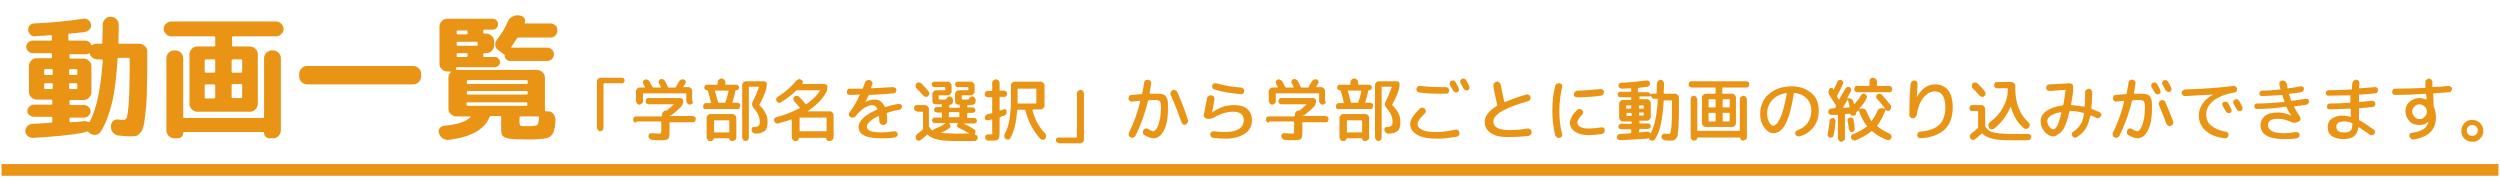 <?xml version="1.0" encoding="utf-8"?>
<!-- Generator: Adobe Illustrator 19.0.0, SVG Export Plug-In . SVG Version: 6.00 Build 0)  -->
<svg version="1.1" id="レイヤー_1" xmlns="http://www.w3.org/2000/svg" xmlns:xlink="http://www.w3.org/1999/xlink" x="0px"
	 y="0px" viewBox="0 404.8 640 49.1" style="enable-background:new 0 404.8 640 49.1;" xml:space="preserve">
<style type="text/css">
	.st0{enable-background:new    ;}
	.st1{fill:#E99415;}
	.st2{fill:none;stroke:#E99415;stroke-width:3;stroke-miterlimit:10;}
</style>
<g class="st0">
	<path class="st1" d="M8.4,440.1c-0.5,0-0.9-0.1-1.3-0.5c-0.4-0.3-0.6-0.7-0.6-1.2c0-0.5,0.1-0.9,0.5-1.3c0.3-0.3,0.7-0.5,1.2-0.6
		c0.9,0,2.6-0.1,4.9-0.3c0.2,0,0.3-0.1,0.3-0.3v-0.9c0-0.2-0.1-0.3-0.3-0.3H8.6c-0.4,0-0.8-0.2-1.1-0.5C7.1,434,7,433.6,7,433.2
		s0.2-0.8,0.5-1.1c0.3-0.3,0.7-0.5,1.1-0.5h4.5c0.2,0,0.3-0.1,0.3-0.3v-0.7c0-0.2-0.1-0.3-0.3-0.3h-1.8H9.4c-0.5,0-1-0.2-1.4-0.6
		c-0.4-0.4-0.6-0.8-0.6-1.4v-6.6c0-0.5,0.2-1,0.6-1.4c0.4-0.4,0.8-0.6,1.4-0.6h3.6c0.2,0,0.3-0.1,0.3-0.3v-0.7
		c0-0.2-0.1-0.3-0.3-0.3H8.3c-0.4,0-0.8-0.2-1.1-0.5s-0.5-0.7-0.5-1.1c0-0.4,0.2-0.8,0.5-1.1c0.3-0.3,0.7-0.5,1.1-0.5h4.7
		c0.2,0,0.3-0.1,0.3-0.3v-0.8c0-0.2-0.1-0.3-0.3-0.3c-0.4,0-0.8,0-1.3,0.1s-0.9,0-1.5,0.1c-0.5,0-0.9,0-1.2,0.1
		c-0.5,0-0.9-0.1-1.2-0.4c-0.3-0.3-0.5-0.7-0.6-1.2c0-0.5,0.1-0.9,0.4-1.2s0.7-0.5,1.1-0.5c4.6-0.2,8.8-0.6,12.6-1.2
		c0.5-0.1,0.9,0,1.3,0.3c0.4,0.3,0.6,0.7,0.7,1.1c0.1,0.5,0,0.9-0.4,1.3c-0.3,0.4-0.7,0.6-1.2,0.7c-1.1,0.1-2.4,0.3-3.9,0.4
		c-0.2,0-0.3,0.1-0.3,0.3v1.2c0,0.2,0.1,0.3,0.3,0.3h4c0.7,0,1.2,0.3,1.5,1c0,0.2,0.1,0.2,0.3,0.1c0.4-0.2,0.7-0.3,1.1-0.3h1.2
		c0.2,0,0.3-0.1,0.3-0.3c0-1.9,0.1-3.5,0.1-4.6c0-0.5,0.2-1,0.6-1.4c0.4-0.4,0.8-0.6,1.4-0.6h0.1c0.5,0,1,0.2,1.4,0.6
		c0.4,0.4,0.6,0.8,0.6,1.4c0,0.2,0,1.8-0.1,4.6c0,0.2,0.1,0.3,0.3,0.3h5.1c0.5,0,1,0.2,1.4,0.6c0.4,0.4,0.6,0.8,0.6,1.4v0.8
		c0,3.5,0,6.3-0.1,8.5c0,2.2-0.1,4.1-0.3,5.8c-0.2,1.7-0.3,2.9-0.5,3.7c-0.2,0.8-0.4,1.5-0.8,1.9c-0.4,0.5-0.8,0.8-1.2,0.9
		c-0.4,0.1-1,0.1-1.7,0.1c-0.6,0-1.5-0.1-2.7-0.2c-0.6,0-1-0.3-1.4-0.7c-0.4-0.4-0.6-0.9-0.6-1.5v-0.2c0-0.5,0.2-0.9,0.5-1.3
		c0.4-0.3,0.8-0.5,1.3-0.4c0.7,0.1,1.2,0.1,1.5,0.1c0.4,0,0.7-0.3,0.8-0.8c0.2-0.5,0.3-1.8,0.5-3.9c0.1-2.1,0.2-5.1,0.2-9.2v-1.7
		c0-0.2-0.1-0.3-0.3-0.3h-2.5c-0.2,0-0.3,0.1-0.3,0.3c-0.3,4.5-0.7,8.2-1.4,11.1s-1.6,5.4-2.9,7.5c-0.3,0.4-0.6,0.7-1.2,0.8
		c-0.5,0.1-1,0-1.5-0.3l-0.1-0.1c-0.2-0.2-0.4-0.3-0.4-0.3c-0.1-0.2-0.3-0.2-0.5-0.1c-0.2,0.1-0.4,0.2-0.5,0.2
		C17.6,439.5,13.1,439.8,8.4,440.1z M11.3,422.8v0.9c0,0.2,0.1,0.3,0.3,0.3h1.6c0.2,0,0.3-0.1,0.3-0.3v-0.9c0-0.2-0.1-0.3-0.3-0.3
		h-1.6C11.4,422.5,11.3,422.6,11.3,422.8z M13.2,427.6c0.2,0,0.3-0.1,0.3-0.3v-0.9c0-0.2-0.1-0.3-0.3-0.3h-1.6
		c-0.2,0-0.3,0.1-0.3,0.3v0.9c0,0.2,0.1,0.3,0.3,0.3H13.2z M17.7,422.8v0.9c0,0.2,0.1,0.3,0.3,0.3h1.5c0.2,0,0.3-0.1,0.3-0.3v-0.9
		c0-0.2-0.1-0.3-0.3-0.3H18C17.8,422.5,17.7,422.6,17.7,422.8z M17.7,426.4v0.9c0,0.2,0.1,0.3,0.3,0.3h1.5c0.2,0,0.3-0.1,0.3-0.3
		v-0.9c0-0.2-0.1-0.3-0.3-0.3H18C17.8,426.1,17.7,426.2,17.7,426.4z M17.8,418.8v0.7c0,0.2,0.1,0.3,0.3,0.3h3.3c0.5,0,1,0.2,1.4,0.6
		c0.4,0.4,0.6,0.8,0.6,1.4v6.6c0,0.5-0.2,1-0.6,1.4c-0.4,0.4-0.8,0.6-1.4,0.6h-3.3c-0.2,0-0.3,0.1-0.3,0.3v0.7
		c0,0.2,0.1,0.3,0.3,0.3h3.5c0.4,0,0.8,0.2,1.1,0.5c0.3,0.3,0.5,0.7,0.5,1.1s-0.2,0.8-0.5,1.1c-0.3,0.3-0.7,0.5-1.1,0.5h-3.5
		c-0.2,0-0.3,0.1-0.3,0.3v0.6c0,0.2,0.1,0.3,0.3,0.3c1.6-0.1,2.8-0.2,3.6-0.3c0.3,0,0.6,0.1,0.9,0.2c0.2,0.1,0.3,0.1,0.4-0.1
		c1.8-3.4,2.8-8.6,3.3-15.6c0-0.2-0.1-0.3-0.3-0.3h-1.1c-0.4,0-0.8-0.1-1.2-0.4c-0.4-0.3-0.6-0.6-0.7-1c0-0.2-0.1-0.2-0.3-0.1
		c-0.2,0.1-0.5,0.2-0.7,0.2h-4C17.9,418.5,17.8,418.6,17.8,418.8z"/>
	<path class="st1" d="M43.8,414.1c-0.5,0-1-0.2-1.3-0.6c-0.4-0.4-0.6-0.8-0.6-1.3c0-0.5,0.2-1,0.6-1.3c0.4-0.4,0.8-0.6,1.3-0.6h26.9
		c0.5,0,1,0.2,1.3,0.6c0.4,0.4,0.6,0.8,0.6,1.3c0,0.5-0.2,1-0.6,1.3c-0.4,0.4-0.8,0.6-1.3,0.6h-11c-0.2,0-0.3,0.1-0.3,0.3v2
		c0,0.2,0.1,0.3,0.3,0.3H64c0.5,0,1,0.2,1.4,0.6c0.4,0.4,0.6,0.8,0.6,1.4v12.7c0,0.5-0.2,1-0.6,1.4c-0.4,0.4-0.8,0.6-1.4,0.6H52.4
		h-1.9c-0.5,0-1-0.2-1.4-0.6c-0.4-0.4-0.6-0.8-0.6-1.4v-12.7c0-0.5,0.2-1,0.6-1.4c0.4-0.4,0.8-0.6,1.4-0.6h4.3
		c0.2,0,0.3-0.1,0.3-0.3v-2c0-0.2-0.1-0.3-0.3-0.3H43.8z M44.9,417.7c0.5,0,1,0.2,1.4,0.6c0.4,0.4,0.6,0.8,0.6,1.4v15
		c0,0.2,0.1,0.3,0.3,0.3h20.1c0.2,0,0.3-0.1,0.3-0.3v-15c0-0.5,0.2-1,0.6-1.4c0.4-0.4,0.8-0.6,1.4-0.6h0.3c0.5,0,1,0.2,1.4,0.6
		c0.4,0.4,0.6,0.8,0.6,1.4v18.5c0,0.5-0.2,1-0.6,1.4c-0.4,0.4-0.8,0.6-1.4,0.6H69c-0.4,0-0.7-0.1-1-0.4c-0.3-0.3-0.4-0.6-0.4-1
		c0-0.1-0.1-0.2-0.2-0.2H47.1c-0.1,0-0.2,0.1-0.2,0.2c0,0.4-0.1,0.7-0.4,1s-0.6,0.4-1,0.4h-0.9c-0.5,0-1-0.2-1.4-0.6
		c-0.4-0.4-0.6-0.8-0.6-1.4v-18.5c0-0.5,0.2-1,0.6-1.4c0.4-0.4,0.8-0.6,1.4-0.6H44.9z M55.1,423.1v-2.8c0-0.2-0.1-0.3-0.3-0.3h-2.1
		c-0.2,0-0.3,0.1-0.3,0.3v2.8c0,0.2,0.1,0.3,0.3,0.3h2.1C55,423.4,55.1,423.3,55.1,423.1z M55.1,429.7v-3c0-0.2-0.1-0.3-0.3-0.3
		h-2.1c-0.2,0-0.3,0.1-0.3,0.3v3c0,0.2,0.1,0.3,0.3,0.3h2.1C55,430,55.1,429.9,55.1,429.7z M59.3,420.3v2.8c0,0.2,0.1,0.3,0.3,0.3
		h2.1c0.2,0,0.3-0.1,0.3-0.3v-2.8c0-0.2-0.1-0.3-0.3-0.3h-2.1C59.4,420,59.3,420.1,59.3,420.3z M59.3,426.6v3c0,0.2,0.1,0.3,0.3,0.3
		h2.1c0.2,0,0.3-0.1,0.3-0.3v-3c0-0.2-0.1-0.3-0.3-0.3h-2.1C59.4,426.3,59.3,426.4,59.3,426.6z"/>
	<path class="st1" d="M78.6,426.4c-0.5,0-1-0.2-1.4-0.6c-0.4-0.4-0.6-0.8-0.6-1.4v-0.7c0-0.5,0.2-1,0.6-1.4c0.4-0.4,0.8-0.6,1.4-0.6
		h27.2c0.5,0,1,0.2,1.4,0.6c0.4,0.4,0.6,0.8,0.6,1.4v0.7c0,0.5-0.2,1-0.6,1.4c-0.4,0.4-0.8,0.6-1.4,0.6H78.6z"/>
	<path class="st1" d="M112.4,439L112.4,439c-0.2-0.5-0.1-0.9,0.1-1.3c0.3-0.4,0.6-0.6,1.1-0.7c3.5-0.3,5.8-1.1,6.8-2.2
		c0.1-0.2,0.1-0.2-0.1-0.2h-0.9h-2.6c-0.5,0-1-0.2-1.4-0.6c-0.4-0.4-0.6-0.8-0.6-1.4v-7.9c0-0.6,0.2-1.1,0.6-1.4c0,0,0.1-0.1,0-0.1
		c0,0-0.1-0.1-0.1-0.1h-0.8c-0.5,0-1-0.2-1.4-0.6c-0.4-0.4-0.6-0.8-0.6-1.4v-9.5c0-0.5,0.2-1,0.6-1.4c0.4-0.4,0.8-0.6,1.4-0.6h11.6
		c0.4,0,0.7,0.1,1,0.4c0.3,0.3,0.4,0.6,0.4,1c0,0.4-0.1,0.7-0.4,1c-0.3,0.3-0.6,0.4-1,0.4H124c-0.2,0-0.3,0.1-0.3,0.3v0.4
		c0,0.2,0.1,0.3,0.3,0.3h0.5c0.5,0,1,0.2,1.4,0.6s0.6,0.8,0.6,1.4v1c0,0.5-0.2,1-0.6,1.4s-0.8,0.6-1.4,0.6H124
		c-0.2,0-0.3,0.1-0.3,0.3v0.4c0,0.2,0.1,0.3,0.3,0.3h2.7c0.4,0,0.7,0.1,0.9,0.4c0.3,0.3,0.4,0.6,0.4,0.9c0,0.3-0.1,0.7-0.4,0.9
		c-0.3,0.3-0.6,0.4-0.9,0.4H117c-0.1,0-0.2,0-0.2,0.1c0,0.1,0,0.2-0.1,0.4c0,0.1,0,0.2,0.1,0.2h20.7c0.5,0,1,0.2,1.4,0.6
		c0.4,0.4,0.6,0.8,0.6,1.4v8.3c0,0.2,0.1,0.3,0.3,0.3l0.6,0c0.5,0,1,0.3,1.3,0.7s0.5,0.9,0.5,1.5c0,0.5-0.1,1-0.1,1.3
		c0,0.4-0.1,0.7-0.2,1.1c-0.1,0.3-0.2,0.6-0.2,0.8c-0.1,0.2-0.2,0.4-0.4,0.6c-0.2,0.2-0.4,0.4-0.5,0.5c-0.1,0.1-0.4,0.2-0.7,0.3
		c-0.3,0.1-0.6,0.2-0.9,0.2s-0.6,0.1-1.2,0.1c-0.5,0-1,0.1-1.4,0.1c-0.4,0-1,0-1.7,0c-2.1,0-3.6-0.1-4.5-0.2
		c-0.9-0.1-1.4-0.4-1.7-0.7s-0.4-0.9-0.4-1.8v-3c0-0.2-0.1-0.3-0.3-0.3h-2.3c-0.2,0-0.3,0.1-0.4,0.3c-1.2,3.1-4.7,5.1-10.4,5.8
		c-0.6,0.1-1.1-0.1-1.6-0.4C113,440,112.6,439.6,112.4,439z M116.9,412.9v0.4c0,0.2,0.1,0.3,0.3,0.3h2.2c0.2,0,0.3-0.1,0.3-0.3v-0.4
		c0-0.2-0.1-0.3-0.3-0.3h-2.2C117,412.6,116.9,412.7,116.9,412.9z M116.9,415.8v0.4c0,0.2,0.1,0.3,0.3,0.3h4.8
		c0.2,0,0.3-0.1,0.3-0.3v-0.4c0-0.2-0.1-0.3-0.3-0.3h-4.8C117,415.5,116.9,415.6,116.9,415.8z M116.9,418.7v0.4
		c0,0.2,0.1,0.3,0.3,0.3h2.2c0.2,0,0.3-0.1,0.3-0.3v-0.4c0-0.2-0.1-0.3-0.3-0.3h-2.2C117,418.4,116.9,418.5,116.9,418.7z
		 M119.5,425.6v0.4c0,0.2,0.1,0.3,0.3,0.3h15c0.2,0,0.3-0.1,0.3-0.3v-0.4c0-0.2-0.1-0.3-0.3-0.3h-15
		C119.6,425.3,119.5,425.4,119.5,425.6z M119.5,428.4v0.3c0,0.2,0.1,0.3,0.3,0.3h15c0.2,0,0.3-0.1,0.3-0.3v-0.3
		c0-0.2-0.1-0.3-0.3-0.3h-15C119.6,428.1,119.5,428.2,119.5,428.4z M119.7,431.9h15c0.2,0,0.3-0.1,0.3-0.3v-0.3
		c0-0.2-0.1-0.3-0.3-0.3h-15c-0.2,0-0.3,0.1-0.3,0.3v0.3C119.5,431.8,119.6,431.9,119.7,431.9z M132.3,414.7c-0.2,0.3-0.7,1-1.4,2.1
		c-0.1,0.2-0.1,0.2,0.1,0.2h9.1c0.5,0,0.9,0.2,1.2,0.5c0.3,0.3,0.5,0.7,0.5,1.2c0,0.5-0.2,0.9-0.5,1.2c-0.3,0.3-0.7,0.5-1.2,0.5
		h-9.5c-0.4,0-0.7-0.1-1-0.4c-0.3-0.3-0.4-0.6-0.4-1c0-0.2-0.1-0.3-0.2-0.3l-1.5-1.1c-0.4-0.3-0.7-0.7-0.7-1.2
		c-0.1-0.5,0.1-1,0.4-1.4c1.1-1.4,2.1-3,2.8-4.7c0.2-0.5,0.6-1,1.1-1.2c0.5-0.3,1-0.4,1.6-0.4l0.4,0.1c0.5,0,0.8,0.3,1.1,0.6
		c0.3,0.4,0.3,0.8,0.1,1.2c0,0.2,0,0.2,0.2,0.2h6.4c0.5,0,0.9,0.2,1.3,0.5c0.4,0.3,0.5,0.8,0.5,1.3s-0.2,0.9-0.5,1.3
		c-0.4,0.4-0.8,0.5-1.3,0.5h-8C132.5,414.4,132.4,414.5,132.3,414.7z M137.7,434.6h-4.4c-0.2,0-0.3,0.1-0.3,0.3v1.3
		c0,0.5,0.1,0.7,0.3,0.8c0.2,0.1,0.9,0.1,2.2,0.1c1.1,0,1.7-0.1,2-0.3c0.3-0.2,0.4-0.9,0.5-1.9C138,434.7,137.9,434.6,137.7,434.6z"
		/>
</g>
<g class="st0">
	<path class="st1" d="M154.3,438.1c-0.2,0.2-0.4,0.3-0.6,0.3c-0.3,0-0.5-0.1-0.6-0.3c-0.2-0.2-0.3-0.4-0.3-0.6v-11.8
		c0-0.3,0.1-0.5,0.3-0.7c0.2-0.2,0.4-0.3,0.7-0.3h5.4c0.2,0,0.4,0.1,0.5,0.2c0.2,0.2,0.2,0.3,0.2,0.5c0,0.2-0.1,0.4-0.2,0.5
		c-0.2,0.2-0.3,0.2-0.5,0.2h-4.5c-0.1,0-0.2,0.1-0.2,0.2v11.1C154.5,437.7,154.4,437.9,154.3,438.1z"/>
	<path class="st1" d="M162.9,436.2c-0.2,0-0.4-0.1-0.6-0.2c-0.2-0.2-0.2-0.3-0.2-0.6s0.1-0.4,0.2-0.6c0.2-0.2,0.3-0.2,0.6-0.2h6.4
		c0.1,0,0.2-0.1,0.2-0.2v-0.3c0-0.3,0.1-0.5,0.3-0.7c0.2-0.2,0.4-0.3,0.7-0.3c0,0,0,0,0,0s0,0,0,0c0.1,0,0.2,0,0.3-0.1l0.1-0.1
		c0.6-0.5,1.1-0.9,1.5-1.3c0.1-0.1,0-0.1-0.1-0.1h-6.2c-0.2,0-0.4-0.1-0.6-0.2c-0.2-0.2-0.2-0.3-0.2-0.6c0-0.2,0.1-0.4,0.2-0.6
		c0.2-0.2,0.3-0.2,0.6-0.2h8c0.2,0,0.4,0.1,0.6,0.2c0.2,0.2,0.2,0.3,0.2,0.6c0,0.6-0.2,1-0.5,1.4c-0.7,0.7-1.5,1.4-2.4,2.1
		c-0.1,0.1-0.3,0.2-0.4,0.2c0,0-0.1,0-0.1,0.1c0,0,0,0,0,0l0,0c0,0,0,0,0,0h5.8c0.2,0,0.4,0.1,0.6,0.2c0.2,0.2,0.2,0.3,0.2,0.6
		s-0.1,0.4-0.2,0.6c-0.2,0.2-0.3,0.2-0.6,0.2h-5.8c-0.1,0-0.1,0.1-0.1,0.2v2.4c0,0.9-0.1,1.5-0.4,1.7c-0.3,0.2-0.9,0.3-2.1,0.3
		c-0.4,0-1.1,0-2-0.1c-0.2,0-0.4-0.1-0.6-0.3c-0.2-0.2-0.3-0.4-0.3-0.6c0-0.2,0.1-0.4,0.2-0.6c0.1-0.2,0.3-0.2,0.5-0.2
		c0.9,0,1.5,0.1,1.9,0.1c0.3,0,0.6,0,0.6-0.1s0.1-0.2,0.1-0.6v-2.2c0-0.1-0.1-0.2-0.2-0.2H162.9z M177.2,431.3
		c-0.2,0.2-0.4,0.3-0.6,0.3s-0.5-0.1-0.6-0.3s-0.3-0.4-0.3-0.6v-1.8c0-0.1,0-0.2-0.1-0.2h-10.9c-0.1,0-0.1,0.1-0.1,0.2v1.8
		c0,0.3-0.1,0.5-0.3,0.6c-0.2,0.2-0.4,0.3-0.6,0.3s-0.5-0.1-0.6-0.3s-0.3-0.4-0.3-0.6v-2.5c0-0.3,0.1-0.5,0.3-0.7
		c0.2-0.2,0.4-0.3,0.7-0.3h1.2c0,0,0.1,0,0.1-0.1c0,0,0-0.1,0-0.1c-0.2-0.3-0.3-0.5-0.4-0.7c-0.1-0.2-0.1-0.4-0.1-0.6
		c0.1-0.2,0.2-0.4,0.4-0.5c0.2-0.1,0.5-0.1,0.7,0s0.4,0.2,0.6,0.5c0.2,0.4,0.4,0.8,0.7,1.3c0,0.1,0.1,0.2,0.2,0.2h1.9
		c0,0,0.1,0,0.1,0c0,0,0-0.1,0-0.1c-0.2-0.4-0.3-0.7-0.5-0.9c-0.1-0.2-0.1-0.4-0.1-0.6c0.1-0.2,0.2-0.4,0.4-0.5
		c0.2-0.1,0.5-0.1,0.7,0c0.2,0.1,0.4,0.2,0.5,0.4c0.4,0.8,0.7,1.3,0.8,1.6c0,0.1,0.1,0.1,0.2,0.1h1.6c0.1,0,0.2,0,0.2-0.1
		c0.2-0.4,0.5-0.9,0.8-1.4c0.1-0.2,0.3-0.4,0.5-0.5s0.5-0.1,0.7-0.1c0.2,0.1,0.4,0.2,0.5,0.4c0.1,0.2,0.1,0.4,0,0.6
		c-0.1,0.1-0.2,0.3-0.3,0.5c-0.1,0.2-0.2,0.4-0.3,0.4c0,0,0,0.1,0,0.1c0,0,0,0,0.1,0h1.2c0.3,0,0.5,0.1,0.7,0.3
		c0.2,0.2,0.3,0.4,0.3,0.7v2.5C177.5,431,177.4,431.2,177.2,431.3z"/>
	<path class="st1" d="M180.8,432.8c-0.2,0-0.4-0.1-0.6-0.2c-0.2-0.2-0.2-0.3-0.2-0.6c0-0.2,0.1-0.4,0.2-0.6c0.2-0.2,0.3-0.2,0.6-0.2
		h1.1c0.1,0,0.1-0.1,0.1-0.2c-0.2-1-0.5-2-0.8-3c0-0.1-0.1-0.1-0.2-0.1H181c-0.2,0-0.4-0.1-0.5-0.2c-0.2-0.2-0.2-0.3-0.2-0.5
		c0-0.2,0.1-0.4,0.2-0.5c0.1-0.2,0.3-0.2,0.5-0.2h2.5c0.1,0,0.2,0,0.2-0.1v-0.5c0-0.3,0.1-0.5,0.3-0.7c0.2-0.2,0.4-0.3,0.7-0.3
		c0.3,0,0.5,0.1,0.7,0.3s0.3,0.4,0.3,0.7v0.5c0,0.1,0,0.1,0.1,0.1h2.7c0.2,0,0.4,0.1,0.5,0.2s0.2,0.3,0.2,0.5c0,0.2-0.1,0.4-0.2,0.5
		s-0.3,0.2-0.5,0.2h-0.1c-0.1,0-0.1,0-0.1,0.1c-0.3,1.2-0.5,2.1-0.8,3c0,0.1,0,0.1,0.1,0.1h1.1c0.2,0,0.4,0.1,0.6,0.2
		s0.2,0.3,0.2,0.6c0,0.2-0.1,0.4-0.2,0.6s-0.4,0.2-0.6,0.2H180.8z M181.9,434h5.6c0.3,0,0.5,0.1,0.7,0.3c0.2,0.2,0.3,0.4,0.3,0.7v5
		c0,0.3-0.1,0.5-0.3,0.6s-0.4,0.3-0.6,0.3h-0.3c-0.2,0-0.3-0.1-0.4-0.2c-0.1-0.1-0.2-0.3-0.2-0.4c0-0.1,0-0.1-0.1-0.1h-3.8
		c-0.1,0-0.1,0-0.1,0.1c0,0.2-0.1,0.3-0.2,0.4c-0.1,0.1-0.3,0.2-0.4,0.2h-0.3c-0.3,0-0.5-0.1-0.6-0.3c-0.2-0.2-0.3-0.4-0.3-0.6v-5
		c0-0.3,0.1-0.5,0.3-0.7C181.4,434.1,181.6,434,181.9,434z M186.7,438.5v-2.8c0-0.1,0-0.1-0.1-0.1h-3.7c-0.1,0-0.1,0-0.1,0.1v2.8
		c0,0.1,0,0.2,0.1,0.2h3.7C186.7,438.7,186.7,438.7,186.7,438.5z M183.1,427.9c-0.1,0-0.1,0-0.1,0.1c0.3,0.9,0.5,1.9,0.8,2.9
		c0,0.1,0.1,0.2,0.2,0.2h1.5c0.1,0,0.2,0,0.2-0.1c0.3-0.8,0.6-1.8,0.8-2.9c0-0.1,0-0.1-0.1-0.1H183.1z M191.5,440.6
		c-0.2,0.2-0.4,0.3-0.6,0.3c-0.3,0-0.5-0.1-0.6-0.3c-0.2-0.2-0.3-0.4-0.3-0.6v-13.4c0-0.3,0.1-0.5,0.3-0.7c0.2-0.2,0.4-0.3,0.7-0.3
		h4.6c0.2,0,0.4,0.1,0.5,0.2s0.2,0.3,0.2,0.5c0,0.5-0.1,1-0.2,1.5c-0.5,1.4-1,2.6-1.7,3.8c0,0.1,0,0.2,0.1,0.2
		c0.6,0.6,1.1,1.2,1.5,2c0.4,0.8,0.5,1.5,0.5,2.3c0,1-0.2,1.8-0.7,2.2c-0.5,0.4-1.2,0.7-2.1,0.7h-0.3c-0.2,0-0.5-0.1-0.6-0.2
		c-0.2-0.2-0.3-0.3-0.4-0.6c0-0.2,0-0.4,0.1-0.6c0.1-0.2,0.3-0.3,0.5-0.3c0.6,0,1-0.1,1.2-0.3c0.2-0.2,0.3-0.5,0.3-1
		c0-1.2-0.5-2.4-1.6-3.6c-0.4-0.5-0.5-1-0.2-1.6c0.6-1.1,1.1-2.4,1.6-3.7c0-0.1,0-0.1-0.1-0.1h-2.4c-0.1,0-0.1,0-0.1,0.1V440
		C191.7,440.3,191.6,440.5,191.5,440.6z"/>
	<path class="st1" d="M199.2,436.4c-0.2,0.1-0.4,0-0.6-0.1c-0.2-0.1-0.3-0.3-0.4-0.5c-0.1-0.2-0.1-0.4,0-0.6s0.3-0.3,0.5-0.4
		c2.1-0.5,4.1-1.3,6-2.3c0.1,0,0.1-0.1,0-0.2c-0.6-0.7-1.1-1.3-1.4-1.6c-0.2-0.2-0.2-0.4-0.2-0.6c0-0.2,0.1-0.4,0.3-0.6
		c0.2-0.2,0.4-0.2,0.6-0.2c0.2,0,0.4,0.1,0.6,0.3c0.5,0.5,1,1.1,1.6,1.8c0.1,0.1,0.1,0.1,0.2,0.1c1.7-1.2,2.9-2.4,3.5-3.5
		c0,0,0-0.1,0-0.1s0,0-0.1,0h-5.7c-0.1,0-0.2,0-0.3,0.1c-1,1-2.3,2-3.9,3c-0.2,0.1-0.4,0.2-0.6,0.1c-0.2-0.1-0.4-0.2-0.5-0.4
		c-0.1-0.2-0.1-0.4-0.1-0.6c0.1-0.2,0.2-0.4,0.4-0.5c2-1.3,3.5-2.6,4.7-4.1c0.2-0.2,0.4-0.3,0.6-0.4c0.2-0.1,0.5,0,0.7,0.1
		c0.2,0.1,0.3,0.2,0.4,0.4c0.1,0.2,0,0.4-0.1,0.6c-0.1,0.1,0,0.1,0.1,0.1h5.5c0.2,0,0.4,0.1,0.6,0.2c0.2,0.2,0.2,0.3,0.2,0.6
		c0,0.6-0.1,1.1-0.4,1.5c-1,1.8-2.6,3.3-4.7,4.7c0,0,0,0,0,0s0,0,0,0h5.7c0.3,0,0.5,0.1,0.7,0.3c0.2,0.2,0.3,0.4,0.3,0.7v5.6
		c0,0.3-0.1,0.5-0.3,0.7c-0.2,0.2-0.4,0.3-0.7,0.3h-0.2c-0.2,0-0.4-0.1-0.5-0.2s-0.2-0.3-0.2-0.5c0-0.1,0-0.1-0.1-0.1h-6.8
		c-0.1,0-0.1,0-0.1,0.1c0,0.2-0.1,0.4-0.2,0.5s-0.3,0.2-0.5,0.2h-0.2c-0.3,0-0.5-0.1-0.6-0.3c-0.2-0.2-0.3-0.4-0.3-0.6v-4.5
		c0,0,0-0.1-0.1-0.1c0,0-0.1,0-0.1,0C201.5,435.7,200.4,436.1,199.2,436.4z M211.6,435c0-0.1,0-0.1-0.1-0.1h-6.7
		c-0.1,0-0.1,0-0.1,0.1v3.3c0,0.1,0,0.1,0.1,0.1h6.7c0.1,0,0.1,0,0.1-0.1V435z"/>
	<path class="st1" d="M217.6,429.1c-0.2,0-0.4-0.1-0.6-0.2s-0.2-0.3-0.2-0.6c0-0.2,0.1-0.4,0.2-0.6c0.1-0.2,0.3-0.2,0.5-0.2
		c1.4,0,2.5,0,3.2,0c0.1,0,0.2,0,0.2-0.1c0.2-0.6,0.4-1.1,0.5-1.4c0.1-0.3,0.2-0.5,0.5-0.6c0.2-0.1,0.5-0.2,0.7-0.1
		c0.3,0,0.4,0.2,0.6,0.4s0.2,0.5,0.1,0.7c-0.1,0.2-0.2,0.5-0.3,0.9c0,0.1,0,0.1,0.1,0.1c1.9-0.1,3.7-0.2,5.5-0.3
		c0.2,0,0.4,0.1,0.6,0.2c0.2,0.1,0.2,0.3,0.3,0.5c0,0.2-0.1,0.4-0.2,0.6s-0.3,0.3-0.5,0.3c-1.9,0.2-4,0.3-6.2,0.4
		c-0.1,0-0.2,0-0.2,0.1c-0.3,0.5-0.5,1.1-0.9,1.7v0h0c0.8-0.4,1.5-0.6,2.2-0.6c0.7,0,1.2,0.1,1.7,0.4c0.4,0.3,0.8,0.8,1.1,1.4
		c0,0.1,0.1,0.1,0.2,0.1c0.9-0.3,2-0.6,3.3-0.8c0.2,0,0.4,0,0.6,0.1c0.2,0.1,0.3,0.3,0.3,0.5c0,0.2,0,0.4-0.2,0.6
		c-0.1,0.2-0.3,0.3-0.5,0.3c-1.2,0.2-2.3,0.5-3.1,0.8c-0.1,0-0.1,0.1-0.1,0.2c0.1,0.5,0.1,1.1,0.1,1.9c0,0.3-0.1,0.5-0.3,0.7
		c-0.2,0.2-0.4,0.3-0.7,0.3c-0.3,0-0.5-0.1-0.7-0.3c-0.2-0.2-0.3-0.4-0.3-0.7c0-0.5,0-0.8-0.1-1.2c0-0.1,0-0.1-0.1-0.1
		c-0.9,0.4-1.7,0.9-2.2,1.4c-0.5,0.5-0.8,0.9-0.8,1.3c0,0.5,0.3,0.8,0.8,1.1c0.6,0.2,1.5,0.4,2.8,0.4c1,0,2.1-0.1,3.4-0.3
		c0.2,0,0.4,0,0.6,0.2c0.2,0.1,0.3,0.3,0.3,0.5c0,0.2,0,0.5-0.2,0.6s-0.3,0.3-0.6,0.3c-1.1,0.2-2.3,0.2-3.6,0.2
		c-3.8,0-5.6-1-5.6-2.9c0-0.8,0.4-1.5,1.2-2.3c0.8-0.8,2-1.5,3.5-2.1c0.1,0,0.1-0.1,0.1-0.2c-0.2-0.6-0.7-1-1.4-1
		c-0.5,0-1.2,0.3-1.9,0.7c-0.8,0.5-1.5,1.2-2.3,2.2c-0.2,0.2-0.4,0.3-0.6,0.3c-0.2,0-0.5,0-0.7-0.1c-0.2-0.1-0.3-0.3-0.4-0.5
		c0-0.2,0-0.4,0.1-0.6c1.2-1.6,2.1-3.2,2.7-4.6c0-0.1,0-0.1-0.1-0.1C219,429.1,218.2,429.1,217.6,429.1z"/>
	<path class="st1" d="M234.8,433.3c-0.2,0-0.4-0.1-0.6-0.2c-0.2-0.2-0.2-0.3-0.2-0.6c0-0.2,0.1-0.4,0.2-0.6c0.2-0.2,0.3-0.2,0.6-0.2
		h2c0.3,0,0.5,0.1,0.7,0.3c0.2,0.2,0.3,0.4,0.3,0.7v4.3c0,0.1,0,0.2,0.1,0.3c0.2,0.4,0.5,0.7,0.8,0.9c0.1,0,0.1,0,0.2-0.1
		c0.1-0.1,0.2-0.3,0.4-0.3c1-0.4,1.9-0.8,2.7-1.4c0,0,0,0,0-0.1c0,0,0,0,0,0h-2.7c-0.2,0-0.4-0.1-0.5-0.2s-0.2-0.3-0.2-0.5
		c0-0.2,0.1-0.4,0.2-0.5c0.1-0.1,0.3-0.2,0.5-0.2h1.7c0.1,0,0.1,0,0.1-0.1v-1c0-0.1,0-0.2-0.1-0.2h-1.2c-0.2,0-0.4-0.1-0.5-0.2
		c-0.1-0.1-0.2-0.3-0.2-0.5c0-0.2,0.1-0.4,0.2-0.5c0.1-0.1,0.3-0.2,0.5-0.2h1.2c0.1,0,0.1,0,0.1-0.1v-0.3c0,0,0,0,0-0.1
		c0,0,0-0.1,0-0.1c0-0.1,0-0.1-0.1-0.1c-0.2,0-0.6,0-1.1,0c-0.5,0-0.9-0.1-1-0.2c-0.2-0.1-0.2-0.4-0.2-0.9v-1.5
		c0-0.3,0.1-0.5,0.3-0.7c0.2-0.2,0.4-0.3,0.7-0.3h2.1c0.1,0,0.2,0,0.2-0.1v-0.5c0-0.1-0.1-0.2-0.2-0.2h-2.6c-0.2,0-0.4-0.1-0.5-0.2
		c-0.1-0.1-0.2-0.3-0.2-0.5c0-0.2,0.1-0.4,0.2-0.5c0.1-0.1,0.3-0.2,0.5-0.2h3.4c0.3,0,0.5,0.1,0.7,0.3c0.2,0.2,0.3,0.4,0.3,0.7v1.5
		c0,0.3-0.1,0.5-0.3,0.7c-0.2,0.2-0.4,0.3-0.7,0.3h-2.2c-0.1,0-0.1,0-0.1,0.1v0.6c0,0.2,0,0.3,0.1,0.3c0,0,0.1,0.1,0.3,0.1
		c0.1,0,0.3,0,0.5,0c0.2,0,0.4,0,0.6,0c0.2,0,0.3-0.1,0.4-0.1c0.3-0.5,0.6-0.8,1-0.7c0.2,0,0.4,0.2,0.6,0.4c0.1,0.2,0.2,0.4,0.2,0.7
		c-0.1,0.4-0.1,0.7-0.3,0.8c-0.1,0.1-0.3,0.2-0.6,0.3c-0.1,0-0.1,0.1-0.1,0.1c0,0.1,0,0.2,0,0.2v0.3c0,0.1,0,0.1,0.1,0.1h2.5
		c0.1,0,0.1,0,0.1-0.1v-0.3c0-0.1,0-0.1,0-0.2c0-0.1,0-0.2-0.1-0.2c-0.5,0-0.8-0.1-0.9-0.3c-0.1-0.1-0.2-0.4-0.2-0.9v-1.5
		c0-0.3,0.1-0.5,0.3-0.7s0.4-0.3,0.7-0.3h2.2c0.1,0,0.2,0,0.2-0.1v-0.5c0-0.1-0.1-0.2-0.2-0.2h-2.5c-0.2,0-0.4-0.1-0.5-0.2
		c-0.1-0.1-0.2-0.3-0.2-0.5c0-0.2,0.1-0.4,0.2-0.5s0.3-0.2,0.5-0.2h3.3c0.3,0,0.5,0.1,0.7,0.3c0.2,0.2,0.3,0.4,0.3,0.7v1.5
		c0,0.3-0.1,0.5-0.3,0.7c-0.2,0.2-0.4,0.3-0.7,0.3h-2.2c-0.1,0-0.1,0-0.1,0.1v0.6c0,0.2,0,0.3,0.1,0.3c0,0,0.1,0.1,0.3,0.1
		c0.1,0,0.3,0,0.5,0s0.4,0,0.5,0c0.2,0,0.4-0.1,0.4-0.1c0.3-0.5,0.6-0.8,1-0.7c0.2,0,0.4,0.2,0.6,0.4c0.1,0.2,0.2,0.4,0.2,0.7
		c-0.1,0.5-0.2,0.8-0.4,0.9c-0.2,0.1-0.6,0.2-1.1,0.2c-0.3,0-0.5,0-0.6,0c-0.1,0-0.1,0-0.1,0.1v0.1v0.3c0,0.1,0.1,0.1,0.2,0.1h1.2
		c0.2,0,0.4,0.1,0.5,0.2c0.1,0.1,0.2,0.3,0.2,0.5c0,0.2-0.1,0.4-0.2,0.5c-0.1,0.1-0.3,0.2-0.5,0.2h-1.2c-0.1,0-0.2,0.1-0.2,0.2v1
		c0,0.1,0.1,0.1,0.2,0.1h1.6c0.2,0,0.4,0.1,0.5,0.2c0.1,0.2,0.2,0.3,0.2,0.5c0,0.2-0.1,0.4-0.2,0.5s-0.3,0.2-0.5,0.2h-2.6
		c0,0,0,0,0,0.1c0.9,0.4,1.8,0.9,2.6,1.4c0.2,0.1,0.3,0.3,0.3,0.5c0,0.2,0,0.4-0.1,0.6c0,0,0,0,0,0.1c0,0,0,0,0,0.1c0,0,0,0,0,0.1
		c0,0,0,0,0,0c0.2,0,0.4,0.1,0.5,0.2s0.2,0.3,0.2,0.6c0,0.2-0.1,0.4-0.3,0.6c-0.2,0.2-0.4,0.2-0.6,0.2h-4.6c-2.1,0-3.7-0.1-4.8-0.4
		c-1.1-0.2-2-0.7-2.5-1.2c-0.1-0.1-0.2-0.1-0.2,0c-0.5,0.5-1.1,1-1.7,1.4c-0.2,0.1-0.4,0.2-0.6,0.1s-0.4-0.2-0.5-0.4
		c-0.1-0.2-0.1-0.4-0.1-0.7c0.1-0.2,0.2-0.4,0.4-0.6c0.6-0.4,1-0.8,1.4-1.1c0.1-0.1,0.1-0.2,0.1-0.3v-4.1c0-0.1,0-0.2-0.1-0.2H234.8
		z M234.7,426.1c0.2-0.2,0.4-0.2,0.6-0.2c0.2,0,0.4,0.1,0.6,0.3c0.6,0.6,1.2,1.2,1.8,2c0.2,0.2,0.2,0.4,0.2,0.6
		c0,0.2-0.1,0.4-0.3,0.6s-0.4,0.2-0.6,0.2c-0.2,0-0.4-0.1-0.6-0.3c-0.8-0.9-1.4-1.5-1.8-1.9c-0.2-0.2-0.2-0.4-0.2-0.6
		C234.4,426.4,234.5,426.2,234.7,426.1z M243,437.6c-0.6,0.5-1.4,0.9-2.2,1.2c0,0,0,0,0,0s0,0,0,0c0.9,0.1,2.2,0.2,3.9,0.2h3.3
		c0,0,0,0,0-0.1c-0.8-0.5-1.7-1-2.6-1.4c-0.2-0.1-0.3-0.2-0.4-0.4s0-0.4,0.1-0.5c0.1-0.1,0.1-0.2,0.2-0.2c0,0,0,0,0-0.1c0,0,0,0,0,0
		h-2.3c-0.1,0-0.1,0,0,0.1l0.1,0.1c0.1,0.2,0.2,0.3,0.2,0.6C243.3,437.3,243.2,437.5,243,437.6z M242.9,433.7v1c0,0.1,0,0.1,0.1,0.1
		h2.5c0.1,0,0.1,0,0.1-0.1v-1c0-0.1,0-0.2-0.1-0.2H243C242.9,433.6,242.9,433.6,242.9,433.7z"/>
	<path class="st1" d="M252.9,429.7c-0.2,0-0.4-0.1-0.6-0.2c-0.2-0.2-0.2-0.3-0.2-0.6c0-0.2,0.1-0.4,0.2-0.6c0.2-0.2,0.3-0.2,0.6-0.2
		h1c0.1,0,0.1,0,0.1-0.1V426c0-0.3,0.1-0.5,0.3-0.6c0.2-0.2,0.4-0.3,0.6-0.3s0.5,0.1,0.7,0.3c0.2,0.2,0.3,0.4,0.3,0.6v1.9
		c0,0.1,0,0.1,0.1,0.1h1c0.2,0,0.4,0.1,0.6,0.2c0.2,0.2,0.2,0.3,0.2,0.6c0,0.2-0.1,0.4-0.2,0.6c-0.2,0.2-0.3,0.2-0.6,0.2h-1
		c-0.1,0-0.1,0.1-0.1,0.2v3.2c0,0.1,0,0.1,0.1,0.1c0.4-0.1,0.7-0.2,0.9-0.3c0.2-0.1,0.4-0.1,0.5,0c0.2,0.1,0.3,0.3,0.3,0.5
		c0,0.2,0,0.5-0.1,0.7c-0.1,0.2-0.3,0.3-0.5,0.4c-0.4,0.1-0.7,0.2-1.1,0.4c-0.1,0-0.1,0.1-0.1,0.2v3.3c0,1.2-0.1,1.9-0.3,2.1
		c-0.2,0.3-0.7,0.4-1.6,0.4c-0.1,0-0.4,0-1,0c-0.2,0-0.4-0.1-0.6-0.3s-0.2-0.3-0.2-0.6c0-0.2,0.1-0.4,0.2-0.5
		c0.1-0.1,0.3-0.2,0.5-0.2c0.2,0,0.5,0,0.8,0c0.2,0,0.2,0,0.3-0.1s0-0.3,0-0.8v-2.8c0-0.1-0.1-0.1-0.2-0.1c-0.1,0-0.2,0.1-0.4,0.1
		c-0.2,0-0.3,0.1-0.4,0.1c-0.2,0-0.4,0-0.6-0.1c-0.2-0.1-0.3-0.3-0.3-0.5c0-0.2,0-0.5,0.2-0.6c0.1-0.2,0.3-0.3,0.6-0.4
		c0.6-0.1,0.9-0.2,1-0.2c0.1,0,0.1-0.1,0.1-0.2v-3.7c0-0.1,0-0.2-0.1-0.2H252.9z M264.3,433c0.6,2.3,1.6,4.2,3.2,5.9
		c0.2,0.2,0.3,0.4,0.3,0.7c0,0.3-0.1,0.5-0.2,0.7c-0.2,0.2-0.4,0.3-0.6,0.3c-0.2,0-0.5-0.1-0.6-0.2c-1.8-1.9-3.1-4.3-3.9-7.3
		c0-0.1-0.1-0.2-0.2-0.2h-1.7c-0.1,0-0.2,0-0.2,0.1c-0.2,2.9-0.7,5.2-1.7,7.1c-0.1,0.2-0.3,0.4-0.5,0.4c-0.2,0.1-0.5,0-0.7-0.1
		c-0.2-0.1-0.4-0.3-0.4-0.6s0-0.5,0.1-0.7c0.6-1.1,1-2.3,1.2-3.6c0.2-1.3,0.4-3,0.4-5.1v-3.7c0-0.3,0.1-0.5,0.3-0.7
		c0.2-0.2,0.4-0.3,0.7-0.3h6.6c0.3,0,0.5,0.1,0.7,0.3c0.2,0.2,0.3,0.4,0.3,0.7v5.1c0,0.3-0.1,0.5-0.3,0.7c-0.2,0.2-0.4,0.3-0.7,0.3
		h-1.8C264.3,432.9,264.3,432.9,264.3,433z M260.6,431.3h4.6c0.1,0,0.1,0,0.1-0.1v-3.6c0-0.1,0-0.1-0.1-0.1h-4.6
		c-0.1,0-0.1,0-0.1,0.1v3.6v0C260.5,431.2,260.5,431.3,260.6,431.3z"/>
	<path class="st1" d="M271,441.4c-0.2,0-0.4-0.1-0.5-0.2s-0.2-0.3-0.2-0.5c0-0.2,0.1-0.4,0.2-0.5s0.3-0.2,0.5-0.2h4.5
		c0.1,0,0.2-0.1,0.2-0.2v-11.1c0-0.3,0.1-0.5,0.3-0.6c0.2-0.2,0.4-0.3,0.6-0.3c0.3,0,0.5,0.1,0.6,0.3c0.2,0.2,0.3,0.4,0.3,0.6v11.8
		c0,0.3-0.1,0.5-0.3,0.7c-0.2,0.2-0.4,0.3-0.7,0.3H271z"/>
	<path class="st1" d="M289.8,430.8c-0.2,0-0.4,0-0.6-0.2c-0.2-0.1-0.3-0.3-0.3-0.6c0-0.2,0.1-0.4,0.2-0.6s0.3-0.3,0.6-0.3
		c1.4-0.1,2.2-0.2,2.5-0.2c0.1,0,0.1,0,0.2-0.1c0.2-1,0.4-2,0.5-2.8c0-0.3,0.1-0.5,0.3-0.6s0.4-0.2,0.7-0.2c0.2,0,0.4,0.1,0.6,0.3
		c0.2,0.2,0.2,0.4,0.2,0.6c-0.1,0.9-0.3,1.8-0.4,2.5c0,0.1,0,0.2,0.1,0.2c0.6,0,0.9,0,1.1,0c0.6,0,1,0,1.4,0c0.3,0,0.6,0.1,0.9,0.2
		c0.3,0.1,0.5,0.2,0.6,0.4c0.1,0.2,0.3,0.4,0.4,0.7s0.2,0.7,0.2,1.1c0,0.4,0,0.9,0,1.6c0,2.4-0.4,4.2-1.1,5.5
		c-0.7,1.3-1.6,1.9-2.6,1.9c-0.6,0-1.4-0.3-2.3-0.8c-0.2-0.1-0.4-0.3-0.4-0.6s0-0.5,0.1-0.7c0.1-0.2,0.3-0.3,0.5-0.4s0.5,0,0.6,0.1
		c0.7,0.4,1.2,0.6,1.4,0.6c0.2,0,0.4-0.1,0.7-0.4c0.2-0.2,0.4-0.6,0.6-1.1c0.2-0.5,0.3-1.1,0.5-1.9c0.1-0.8,0.2-1.7,0.2-2.6
		c0-0.9-0.1-1.5-0.3-1.7s-0.7-0.3-1.4-0.3c-0.3,0-0.8,0-1.4,0.1c-0.1,0-0.2,0-0.2,0.1c-0.7,2.9-1.7,5.9-3.2,8.9
		c-0.1,0.2-0.3,0.4-0.5,0.5c-0.2,0.1-0.5,0.1-0.7,0c-0.2-0.1-0.4-0.2-0.5-0.5c-0.1-0.2-0.1-0.4,0-0.7c1.3-2.7,2.3-5.4,2.9-8.1
		c0-0.1,0-0.1-0.1-0.1C291.6,430.6,291,430.7,289.8,430.8z M302.4,436c-0.8-2.4-1.7-4.7-2.7-6.9c-0.1-0.2-0.1-0.5,0-0.7
		s0.2-0.4,0.5-0.5c0.2-0.1,0.5-0.1,0.7,0c0.2,0.1,0.4,0.3,0.5,0.5c1,2.2,1.9,4.5,2.7,7.1c0.1,0.2,0.1,0.5-0.1,0.7
		c-0.1,0.2-0.3,0.4-0.5,0.5c-0.2,0.1-0.5,0.1-0.7-0.1C302.6,436.4,302.5,436.2,302.4,436z"/>
	<path class="st1" d="M308.9,435.2c-0.3-0.1-0.4-0.2-0.6-0.4c-0.1-0.2-0.2-0.4-0.1-0.7c0.3-1.7,0.6-3,0.8-4.1c0-0.3,0.2-0.5,0.4-0.6
		c0.2-0.2,0.4-0.2,0.7-0.2c0.2,0,0.4,0.1,0.6,0.3s0.2,0.4,0.2,0.7c-0.2,1.3-0.4,2.4-0.6,3.3v0.1h0c1.8-1.3,3.6-1.9,5.6-1.9
		c1.5,0,2.6,0.3,3.4,1c0.8,0.7,1.2,1.6,1.2,2.9c0,1.4-0.6,2.6-1.8,3.4s-2.8,1.3-5,1.3c-1.1,0-2.2-0.1-3.1-0.2
		c-0.2,0-0.4-0.2-0.6-0.3c-0.1-0.2-0.2-0.4-0.2-0.6c0-0.2,0.1-0.4,0.3-0.6c0.2-0.1,0.4-0.2,0.6-0.2c0.9,0.1,1.9,0.2,3,0.2
		c1.5,0,2.7-0.3,3.5-0.8c0.8-0.5,1.2-1.3,1.2-2.2c0-1.5-0.9-2.2-2.8-2.2c-1.5,0-3.2,0.5-5,1.6C310,435.2,309.5,435.3,308.9,435.2z
		 M311.3,426.1c2.1,0.6,4.2,1,6.4,1.1c0.2,0,0.4,0.1,0.6,0.3c0.2,0.2,0.2,0.3,0.2,0.6c0,0.2-0.1,0.4-0.2,0.6s-0.4,0.2-0.6,0.2
		c-2.4-0.2-4.7-0.5-6.8-1.2c-0.2-0.1-0.4-0.2-0.5-0.4s-0.1-0.4-0.1-0.6c0.1-0.2,0.2-0.4,0.4-0.5S311.1,426.1,311.3,426.1z"/>
	<path class="st1" d="M324.9,436.2c-0.2,0-0.4-0.1-0.6-0.2c-0.2-0.2-0.2-0.3-0.2-0.6s0.1-0.4,0.2-0.6c0.2-0.2,0.3-0.2,0.6-0.2h6.4
		c0.1,0,0.2-0.1,0.2-0.2v-0.3c0-0.3,0.1-0.5,0.3-0.7c0.2-0.2,0.4-0.3,0.7-0.3c0,0,0,0,0,0c0,0,0,0,0,0c0.1,0,0.2,0,0.3-0.1l0.1-0.1
		c0.6-0.5,1.1-0.9,1.5-1.3c0.1-0.1,0-0.1-0.1-0.1h-6.2c-0.2,0-0.4-0.1-0.6-0.2s-0.2-0.3-0.2-0.6c0-0.2,0.1-0.4,0.2-0.6
		s0.3-0.2,0.6-0.2h8c0.2,0,0.4,0.1,0.6,0.2c0.2,0.2,0.2,0.3,0.2,0.6c0,0.6-0.2,1-0.5,1.4c-0.7,0.7-1.5,1.4-2.4,2.1
		c-0.1,0.1-0.3,0.2-0.4,0.2c0,0-0.1,0-0.1,0.1c0,0,0,0,0,0l0,0c0,0,0,0,0,0h5.8c0.2,0,0.4,0.1,0.6,0.2c0.2,0.2,0.2,0.3,0.2,0.6
		s-0.1,0.4-0.2,0.6c-0.2,0.2-0.3,0.2-0.6,0.2h-5.8c-0.1,0-0.1,0.1-0.1,0.2v2.4c0,0.9-0.1,1.5-0.4,1.7c-0.3,0.2-0.9,0.3-2.1,0.3
		c-0.4,0-1.1,0-2-0.1c-0.2,0-0.4-0.1-0.6-0.3s-0.3-0.4-0.3-0.6c0-0.2,0.1-0.4,0.2-0.6c0.1-0.2,0.3-0.2,0.5-0.2
		c0.9,0,1.5,0.1,1.9,0.1c0.3,0,0.6,0,0.6-0.1c0.1-0.1,0.1-0.2,0.1-0.6v-2.2c0-0.1-0.1-0.2-0.2-0.2H324.9z M339.2,431.3
		c-0.2,0.2-0.4,0.3-0.6,0.3s-0.5-0.1-0.6-0.3s-0.3-0.4-0.3-0.6v-1.8c0-0.1,0-0.2-0.1-0.2h-10.9c-0.1,0-0.1,0.1-0.1,0.2v1.8
		c0,0.3-0.1,0.5-0.3,0.6s-0.4,0.3-0.6,0.3s-0.5-0.1-0.6-0.3c-0.2-0.2-0.3-0.4-0.3-0.6v-2.5c0-0.3,0.1-0.5,0.3-0.7
		c0.2-0.2,0.4-0.3,0.7-0.3h1.2c0,0,0.1,0,0.1-0.1c0,0,0-0.1,0-0.1c-0.2-0.3-0.3-0.5-0.4-0.7c-0.1-0.2-0.1-0.4-0.1-0.6
		c0.1-0.2,0.2-0.4,0.4-0.5c0.2-0.1,0.5-0.1,0.7,0s0.4,0.2,0.6,0.5c0.2,0.4,0.4,0.8,0.7,1.3c0,0.1,0.1,0.2,0.2,0.2h1.9
		c0,0,0.1,0,0.1,0c0,0,0-0.1,0-0.1c-0.2-0.4-0.3-0.7-0.5-0.9c-0.1-0.2-0.1-0.4-0.1-0.6c0.1-0.2,0.2-0.4,0.4-0.5
		c0.2-0.1,0.5-0.1,0.7,0c0.2,0.1,0.4,0.2,0.5,0.4c0.4,0.8,0.7,1.3,0.8,1.6c0,0.1,0.1,0.1,0.2,0.1h1.6c0.1,0,0.2,0,0.2-0.1
		c0.2-0.4,0.5-0.9,0.8-1.4c0.1-0.2,0.3-0.4,0.5-0.5s0.5-0.1,0.7-0.1c0.2,0.1,0.4,0.2,0.5,0.4c0.1,0.2,0.1,0.4,0,0.6
		c-0.1,0.1-0.2,0.3-0.3,0.5s-0.2,0.4-0.3,0.4c0,0,0,0.1,0,0.1c0,0,0,0,0.1,0h1.2c0.3,0,0.5,0.1,0.7,0.3c0.2,0.2,0.3,0.4,0.3,0.7v2.5
		C339.5,431,339.4,431.2,339.2,431.3z"/>
	<path class="st1" d="M342.8,432.8c-0.2,0-0.4-0.1-0.6-0.2c-0.2-0.2-0.2-0.3-0.2-0.6c0-0.2,0.1-0.4,0.2-0.6c0.2-0.2,0.3-0.2,0.6-0.2
		h1.1c0.1,0,0.1-0.1,0.1-0.2c-0.2-1-0.5-2-0.8-3c0-0.1-0.1-0.1-0.2-0.1H343c-0.2,0-0.4-0.1-0.5-0.2c-0.2-0.2-0.2-0.3-0.2-0.5
		c0-0.2,0.1-0.4,0.2-0.5c0.1-0.2,0.3-0.2,0.5-0.2h2.5c0.1,0,0.2,0,0.2-0.1v-0.5c0-0.3,0.1-0.5,0.3-0.7c0.2-0.2,0.4-0.3,0.7-0.3
		c0.3,0,0.5,0.1,0.7,0.3c0.2,0.2,0.3,0.4,0.3,0.7v0.5c0,0.1,0,0.1,0.1,0.1h2.7c0.2,0,0.4,0.1,0.5,0.2c0.1,0.2,0.2,0.3,0.2,0.5
		c0,0.2-0.1,0.4-0.2,0.5c-0.2,0.2-0.3,0.2-0.5,0.2h-0.1c-0.1,0-0.1,0-0.1,0.1c-0.3,1.2-0.5,2.1-0.8,3c0,0.1,0,0.1,0.1,0.1h1.1
		c0.2,0,0.4,0.1,0.6,0.2s0.2,0.3,0.2,0.6c0,0.2-0.1,0.4-0.2,0.6s-0.4,0.2-0.6,0.2H342.8z M343.9,434h5.6c0.3,0,0.5,0.1,0.7,0.3
		c0.2,0.2,0.3,0.4,0.3,0.7v5c0,0.3-0.1,0.5-0.3,0.6s-0.4,0.3-0.6,0.3h-0.3c-0.2,0-0.3-0.1-0.4-0.2c-0.1-0.1-0.2-0.3-0.2-0.4
		c0-0.1,0-0.1-0.1-0.1h-3.8c-0.1,0-0.1,0-0.1,0.1c0,0.2-0.1,0.3-0.2,0.4c-0.1,0.1-0.3,0.2-0.4,0.2h-0.3c-0.3,0-0.5-0.1-0.6-0.3
		c-0.2-0.2-0.3-0.4-0.3-0.6v-5c0-0.3,0.1-0.5,0.3-0.7C343.4,434.1,343.6,434,343.9,434z M348.7,438.5v-2.8c0-0.1,0-0.1-0.1-0.1h-3.7
		c-0.1,0-0.1,0-0.1,0.1v2.8c0,0.1,0,0.2,0.1,0.2h3.7C348.7,438.7,348.7,438.7,348.7,438.5z M345.1,427.9c-0.1,0-0.1,0-0.1,0.1
		c0.3,0.9,0.5,1.9,0.8,2.9c0,0.1,0.1,0.2,0.2,0.2h1.5c0.1,0,0.2,0,0.2-0.1c0.3-0.8,0.6-1.8,0.8-2.9c0-0.1,0-0.1-0.1-0.1H345.1z
		 M353.5,440.6c-0.2,0.2-0.4,0.3-0.6,0.3s-0.5-0.1-0.6-0.3c-0.2-0.2-0.3-0.4-0.3-0.6v-13.4c0-0.3,0.1-0.5,0.3-0.7s0.4-0.3,0.7-0.3
		h4.6c0.2,0,0.4,0.1,0.5,0.2c0.1,0.1,0.2,0.3,0.2,0.5c0,0.5-0.1,1-0.2,1.5c-0.5,1.4-1,2.6-1.7,3.8c0,0.1,0,0.2,0.1,0.2
		c0.6,0.6,1.1,1.2,1.5,2s0.5,1.5,0.5,2.3c0,1-0.2,1.8-0.7,2.2c-0.5,0.4-1.2,0.7-2.1,0.7h-0.3c-0.2,0-0.5-0.1-0.6-0.2
		c-0.2-0.2-0.3-0.3-0.4-0.6c0-0.2,0-0.4,0.1-0.6s0.3-0.3,0.5-0.3c0.6,0,1-0.1,1.2-0.3s0.3-0.5,0.3-1c0-1.2-0.5-2.4-1.6-3.6
		c-0.4-0.5-0.5-1-0.2-1.6c0.6-1.1,1.1-2.4,1.6-3.7c0-0.1,0-0.1-0.1-0.1h-2.4c-0.1,0-0.1,0-0.1,0.1V440
		C353.7,440.3,353.6,440.5,353.5,440.6z"/>
	<path class="st1" d="M368.1,440.3c-2.4,0-4.1-0.3-5.3-1c-1.2-0.7-1.8-1.6-1.8-2.7c0-1.1,0.8-2.4,2.5-4c0.2-0.2,0.4-0.3,0.7-0.2
		c0.3,0,0.5,0.1,0.6,0.3c0.2,0.2,0.2,0.4,0.2,0.6c0,0.2-0.1,0.4-0.3,0.6c-1.2,1.1-1.8,2-1.8,2.7c0,0.6,0.4,1.1,1.3,1.5
		c0.9,0.4,2.1,0.5,3.8,0.5c1.2,0,2.7-0.2,4.5-0.6c0.2-0.1,0.5,0,0.7,0.1s0.3,0.3,0.4,0.6s0,0.5-0.1,0.7c-0.1,0.2-0.3,0.3-0.6,0.4
		C371.1,440.1,369.5,440.3,368.1,440.3z M368.5,427.1c0.4,0,0.9,0,1.6,0c0.2,0,0.4,0.1,0.6,0.2c0.2,0.2,0.3,0.4,0.3,0.6
		c0,0.2-0.1,0.4-0.2,0.6s-0.4,0.3-0.6,0.3c-0.4,0-0.9,0-1.7,0c-1.8,0-3.5-0.1-5.1-0.3c-0.2,0-0.4-0.1-0.6-0.3s-0.2-0.4-0.2-0.6
		c0-0.2,0.1-0.4,0.3-0.6c0.2-0.1,0.4-0.2,0.6-0.2C365.2,427,366.9,427.1,368.5,427.1z M372.6,425.8c0.5,0.9,0.8,1.4,0.8,1.5
		c0.1,0.2,0.1,0.4,0.1,0.6c-0.1,0.2-0.2,0.4-0.4,0.5c-0.2,0.1-0.4,0.1-0.6,0c-0.2-0.1-0.4-0.2-0.5-0.4c-0.1-0.2-0.2-0.4-0.4-0.7
		c-0.2-0.3-0.3-0.6-0.4-0.7c-0.1-0.2-0.1-0.4-0.1-0.6c0.1-0.2,0.2-0.4,0.4-0.5c0.2-0.1,0.4-0.1,0.6-0.1
		C372.3,425.5,372.5,425.6,372.6,425.8z M374.7,427.5c-0.1-0.2-0.2-0.4-0.4-0.7c-0.2-0.3-0.3-0.6-0.4-0.7c-0.1-0.2-0.1-0.4-0.1-0.6
		c0.1-0.2,0.2-0.4,0.4-0.5c0.2-0.1,0.4-0.1,0.6-0.1c0.2,0.1,0.4,0.2,0.5,0.4c0.2,0.3,0.5,0.8,0.8,1.5c0.1,0.2,0.1,0.4,0.1,0.6
		c-0.1,0.2-0.2,0.4-0.4,0.5c-0.2,0.1-0.4,0.1-0.6,0C374.9,427.8,374.8,427.7,374.7,427.5z"/>
	<path class="st1" d="M386.1,439.9c-1.9,0-3.3-0.3-4.4-1s-1.6-1.7-1.6-2.9c0-1.5,1-2.8,3.1-4.1c0.1,0,0.1-0.1,0.1-0.2v0
		c-0.4-1.8-0.8-3.5-1-4.9c0-0.3,0-0.5,0.2-0.7c0.2-0.2,0.4-0.3,0.6-0.4s0.5,0,0.7,0.2c0.2,0.2,0.3,0.4,0.4,0.6
		c0.3,1.4,0.5,2.8,0.9,4.3c0,0.1,0.1,0.1,0.2,0.1c1.5-0.6,3.3-1.3,5.4-1.9c0.2-0.1,0.4,0,0.7,0.1c0.2,0.1,0.3,0.3,0.4,0.5
		c0.1,0.2,0,0.5-0.1,0.7c-0.1,0.2-0.3,0.3-0.5,0.4c-6,1.7-8.9,3.4-8.9,5.2c0,1.5,1.4,2.2,4.1,2.2c1.5,0,3.1-0.1,4.6-0.4
		c0.2,0,0.5,0,0.7,0.2c0.2,0.1,0.3,0.3,0.4,0.6c0,0.2,0,0.5-0.2,0.7c-0.1,0.2-0.3,0.3-0.6,0.4C389.4,439.8,387.7,439.9,386.1,439.9z
		"/>
	<path class="st1" d="M399.2,440.1c-0.3,0-0.5,0-0.7-0.2c-0.2-0.2-0.4-0.4-0.4-0.6c-0.5-2-0.7-4.1-0.7-6.2c0-2.2,0.2-4.2,0.7-6.2
		c0.1-0.3,0.2-0.5,0.4-0.6c0.2-0.2,0.5-0.2,0.7-0.2c0.2,0,0.4,0.1,0.6,0.3c0.1,0.2,0.2,0.4,0.1,0.7c-0.4,1.8-0.7,3.9-0.7,6
		c0,2.2,0.2,4.2,0.7,6c0.1,0.2,0,0.5-0.1,0.7C399.6,439.9,399.4,440.1,399.2,440.1z M406.8,439.4c-1.5,0-2.7-0.3-3.6-0.9
		c-0.9-0.6-1.3-1.4-1.3-2.3c0-0.5,0.2-1,0.5-1.6s0.8-1.1,1.4-1.7c0.2-0.2,0.4-0.2,0.6-0.2s0.5,0.1,0.6,0.3c0.2,0.2,0.3,0.4,0.3,0.6
		c0,0.2-0.1,0.4-0.3,0.6c-0.8,0.8-1.2,1.4-1.2,2c0,0.5,0.3,0.8,0.8,1.1s1.2,0.4,2.2,0.4c1,0,2-0.1,3.1-0.3c0.2,0,0.4,0,0.6,0.1
		c0.2,0.1,0.3,0.3,0.3,0.5c0,0.3,0,0.5-0.1,0.7c-0.1,0.2-0.3,0.3-0.6,0.4C409,439.2,407.9,439.4,406.8,439.4z M409.7,427.6
		c0.2,0,0.4,0,0.6,0.2c0.2,0.1,0.3,0.3,0.3,0.6c0,0.2,0,0.5-0.2,0.6c-0.2,0.2-0.3,0.3-0.6,0.3c-2.1,0.3-4.1,0.4-6.1,0.4
		c-0.2,0-0.4-0.1-0.6-0.2s-0.2-0.4-0.2-0.6c0-0.2,0.1-0.4,0.3-0.6s0.4-0.3,0.6-0.3C405.5,428,407.5,427.8,409.7,427.6z"/>
	<path class="st1" d="M414.8,440.7c-0.2,0-0.4-0.1-0.6-0.2c-0.2-0.1-0.2-0.3-0.3-0.5c0-0.2,0.1-0.4,0.2-0.6c0.1-0.2,0.3-0.2,0.5-0.3
		c1.4-0.1,2.3-0.1,2.8-0.2c0.1,0,0.2-0.1,0.2-0.2v-0.6c0-0.1-0.1-0.2-0.2-0.2H415c-0.2,0-0.4-0.1-0.5-0.2c-0.1-0.1-0.2-0.3-0.2-0.5
		c0-0.2,0.1-0.4,0.2-0.5s0.3-0.2,0.5-0.2h2.5c0.1,0,0.2,0,0.2-0.1V436c0-0.1-0.1-0.1-0.2-0.1h-1.2h-0.8c-0.3,0-0.5-0.1-0.7-0.3
		c-0.2-0.2-0.3-0.4-0.3-0.7v-3.5c0-0.3,0.1-0.5,0.3-0.7c0.2-0.2,0.4-0.3,0.7-0.3h1.9c0.1,0,0.2,0,0.2-0.1v-0.5
		c0-0.1-0.1-0.1-0.2-0.1h-2.6c-0.2,0-0.4-0.1-0.5-0.2c-0.1-0.1-0.2-0.3-0.2-0.5s0.1-0.4,0.2-0.5c0.1-0.1,0.3-0.2,0.5-0.2h2.6
		c0.1,0,0.2-0.1,0.2-0.2v-0.6c0-0.1-0.1-0.1-0.2-0.1c-0.4,0-1.2,0.1-2.2,0.1c-0.2,0-0.4-0.1-0.6-0.2c-0.2-0.2-0.2-0.3-0.3-0.6
		c0-0.2,0.1-0.4,0.2-0.5c0.1-0.1,0.3-0.2,0.5-0.2c2.1-0.1,4.3-0.3,6.5-0.6c0.2,0,0.4,0,0.6,0.2c0.2,0.1,0.3,0.3,0.3,0.5
		c0,0.2,0,0.4-0.2,0.6s-0.3,0.3-0.5,0.3c-0.6,0.1-1.3,0.2-2.2,0.3c-0.1,0-0.2,0.1-0.2,0.2v0.7c0,0.1,0,0.2,0.1,0.2h2.4
		c0.3,0,0.6,0.2,0.7,0.5c0,0.1,0.1,0.1,0.1,0c0.1-0.1,0.3-0.1,0.5-0.1h0.9c0.1,0,0.1-0.1,0.1-0.2c0-1.5,0.1-2.4,0.1-2.5
		c0-0.2,0.1-0.4,0.3-0.6c0.2-0.2,0.4-0.3,0.6-0.3s0.4,0.1,0.6,0.3c0.2,0.2,0.3,0.4,0.3,0.6c0,0.1,0,0.9-0.1,2.5
		c0,0.1,0.1,0.2,0.2,0.2h2.7c0.3,0,0.5,0.1,0.7,0.3c0.2,0.2,0.3,0.4,0.3,0.7v0.1c0,1.8,0,3.2,0,4.4c0,1.1-0.1,2.1-0.1,3
		c-0.1,0.9-0.2,1.5-0.2,1.9s-0.2,0.8-0.4,1c-0.2,0.3-0.4,0.4-0.6,0.5c-0.2,0.1-0.5,0.1-0.8,0.1c-0.3,0-0.9,0-1.5-0.1
		c-0.2,0-0.4-0.1-0.6-0.3c-0.2-0.2-0.3-0.4-0.3-0.6c0-0.2,0.1-0.4,0.3-0.6c0.2-0.1,0.4-0.2,0.6-0.2c0.3,0,0.6,0.1,1,0.1
		c0.1,0,0.2,0,0.3-0.1s0.2-0.3,0.2-0.6c0.1-0.3,0.1-0.7,0.2-1.3c0-0.6,0.1-1.3,0.1-2.3s0-2.2,0-3.6v-0.6c0-0.1-0.1-0.1-0.2-0.1h-1.7
		c-0.1,0-0.2,0-0.2,0.1c-0.1,2.4-0.4,4.4-0.7,5.9c-0.3,1.5-0.8,2.8-1.5,3.9c-0.1,0.2-0.3,0.3-0.5,0.4c-0.2,0-0.5,0-0.7-0.1
		c-0.2-0.1-0.3-0.3-0.4-0.5c0-0.1-0.1-0.1-0.1-0.1c-0.1,0.1-0.3,0.2-0.4,0.2C419.5,440.4,417.2,440.6,414.8,440.7z M416.3,431.9v0.5
		c0,0.1,0,0.2,0.1,0.2h1c0.1,0,0.2-0.1,0.2-0.2v-0.5c0-0.1-0.1-0.1-0.2-0.1h-1C416.4,431.8,416.3,431.8,416.3,431.9z M417.5,434.5
		c0.1,0,0.2,0,0.2-0.1v-0.5c0-0.1-0.1-0.2-0.2-0.2h-1c-0.1,0-0.1,0.1-0.1,0.2v0.5c0,0.1,0,0.1,0.1,0.1H417.5z M419.6,438.2v0.4
		c0,0.1,0,0.1,0.1,0.1c0.2,0,0.5-0.1,1-0.1c0.4,0,0.8-0.1,1-0.1c0.3,0,0.6,0.1,0.7,0.4c0,0,0,0,0.1,0s0,0,0.1,0
		c1-1.9,1.6-4.8,1.8-8.7c0-0.1,0-0.1-0.1-0.1h-0.8c-0.2,0-0.4-0.1-0.5-0.2c-0.1-0.1-0.2-0.3-0.3-0.4c0-0.1-0.1-0.1-0.2-0.1
		c-0.1,0.1-0.3,0.1-0.3,0.1h-2.4c-0.1,0-0.1,0-0.1,0.1v0.5c0,0.1,0,0.1,0.1,0.1h1.8c0.3,0,0.5,0.1,0.7,0.3c0.2,0.2,0.3,0.4,0.3,0.7
		v3.5c0,0.3-0.1,0.5-0.3,0.7c-0.2,0.2-0.4,0.3-0.7,0.3h-1.8c-0.1,0-0.1,0-0.1,0.1v0.5c0,0.1,0,0.1,0.1,0.1h2.1
		c0.2,0,0.4,0.1,0.5,0.2c0.1,0.1,0.2,0.3,0.2,0.5c0,0.2-0.1,0.4-0.2,0.5c-0.1,0.1-0.3,0.2-0.5,0.2h-2.1
		C419.6,438.1,419.6,438.1,419.6,438.2z M419.6,431.9v0.5c0,0.1,0,0.2,0.1,0.2h1c0.1,0,0.1-0.1,0.1-0.2v-0.5c0-0.1,0-0.1-0.1-0.1h-1
		C419.6,431.8,419.6,431.8,419.6,431.9z M419.6,433.8v0.5c0,0.1,0,0.1,0.1,0.1h1c0.1,0,0.1,0,0.1-0.1v-0.5c0-0.1,0-0.2-0.1-0.2h-1
		C419.6,433.7,419.6,433.7,419.6,433.8z"/>
	<path class="st1" d="M433.1,427.2c-0.2,0-0.4-0.1-0.6-0.2s-0.2-0.3-0.2-0.6s0.1-0.4,0.2-0.6c0.2-0.2,0.3-0.2,0.6-0.2h13.9
		c0.2,0,0.4,0.1,0.6,0.2c0.2,0.2,0.2,0.3,0.2,0.6s-0.1,0.4-0.2,0.6s-0.3,0.2-0.6,0.2h-5.9c-0.1,0-0.2,0-0.2,0.1v1.3
		c0,0.1,0.1,0.2,0.2,0.2h2.3c0.3,0,0.5,0.1,0.7,0.3c0.2,0.2,0.3,0.4,0.3,0.7v6.5c0,0.3-0.1,0.5-0.3,0.7c-0.2,0.2-0.4,0.3-0.7,0.3h-6
		h-0.7c-0.3,0-0.5-0.1-0.7-0.3s-0.3-0.4-0.3-0.7v-6.5c0-0.3,0.1-0.5,0.3-0.7c0.2-0.2,0.4-0.3,0.7-0.3h2.3c0.1,0,0.2-0.1,0.2-0.2
		v-1.3c0-0.1-0.1-0.1-0.2-0.1H433.1z M433,429.6c0.2-0.2,0.4-0.3,0.6-0.3s0.5,0.1,0.6,0.3s0.3,0.4,0.3,0.6v8c0,0.1,0,0.1,0.1,0.1
		h10.7c0.1,0,0.1,0,0.1-0.1v-8c0-0.3,0.1-0.5,0.3-0.6s0.4-0.3,0.6-0.3c0.3,0,0.5,0.1,0.6,0.3s0.3,0.4,0.3,0.6v9.7
		c0,0.3-0.1,0.5-0.3,0.6s-0.4,0.3-0.6,0.3h-0.1c-0.2,0-0.4-0.1-0.5-0.2c-0.1-0.1-0.2-0.3-0.2-0.5c0-0.1,0-0.1-0.1-0.1h-10.8
		c-0.1,0-0.1,0-0.1,0.1c0,0.2-0.1,0.4-0.2,0.5s-0.3,0.2-0.5,0.2h-0.1c-0.3,0-0.5-0.1-0.6-0.3c-0.2-0.2-0.3-0.4-0.3-0.6v-9.7
		C432.8,430,432.9,429.8,433,429.6z M439.2,432.2v-1.8c0-0.1-0.1-0.2-0.2-0.2h-1.5c-0.1,0-0.1,0.1-0.1,0.2v1.8c0,0.1,0,0.1,0.1,0.1
		h1.5C439.1,432.3,439.2,432.3,439.2,432.2z M439.2,435.7v-1.9c0-0.1-0.1-0.1-0.2-0.1h-1.5c-0.1,0-0.1,0-0.1,0.1v1.9
		c0,0.1,0,0.2,0.1,0.2h1.5C439.1,435.9,439.2,435.8,439.2,435.7z M441,430.4v1.8c0,0.1,0.1,0.1,0.2,0.1h1.5c0.1,0,0.1,0,0.1-0.1
		v-1.8c0-0.1,0-0.2-0.1-0.2h-1.5C441.1,430.2,441,430.3,441,430.4z M441,433.8v1.9c0,0.1,0.1,0.2,0.2,0.2h1.5c0.1,0,0.1-0.1,0.1-0.2
		v-1.9c0-0.1,0-0.1-0.1-0.1h-1.5C441.1,433.6,441,433.7,441,433.8z"/>
	<path class="st1" d="M454,438.9c-0.9,0-1.6-0.5-2.3-1.4c-0.7-0.9-1.1-2.1-1.1-3.4c0-2.1,0.7-3.9,2.2-5.2s3.5-2,5.9-2
		c2,0,3.7,0.6,5,1.7s1.9,2.6,1.9,4.5c0,1.6-0.4,3-1.3,4.2s-2.1,2-3.6,2.4c-0.2,0.1-0.5,0-0.7-0.1c-0.2-0.1-0.4-0.3-0.4-0.5
		c-0.1-0.2-0.1-0.4,0.1-0.6s0.3-0.3,0.5-0.4c1.1-0.4,2-1,2.6-1.9c0.6-0.9,0.9-1.9,0.9-3.1c0-1.2-0.4-2.3-1.2-3.1
		c-0.8-0.8-1.8-1.3-3.1-1.4c-0.1,0-0.2,0-0.2,0.2c-0.5,3.4-1.2,6-2.1,7.7C456.3,438.1,455.2,438.9,454,438.9z M457.2,428.6
		c-1.5,0.3-2.7,0.9-3.5,1.8c-0.9,1-1.3,2.1-1.3,3.5c0,0.9,0.2,1.6,0.5,2.2s0.7,0.9,1.1,0.9c0.3,0,0.5-0.2,0.8-0.5
		c0.3-0.3,0.6-0.8,0.9-1.4c0.3-0.6,0.6-1.5,0.9-2.6s0.6-2.4,0.8-3.8C457.4,428.7,457.4,428.7,457.2,428.6
		C457.3,428.6,457.3,428.6,457.2,428.6z"/>
	<path class="st1" d="M469.1,439.9c-0.2,0.1-0.4,0.2-0.6,0.1c-0.2,0-0.4-0.1-0.5-0.3s-0.2-0.4-0.1-0.6c0.2-1,0.3-2.2,0.5-3.4
		c0-0.2,0.1-0.4,0.3-0.5c0.2-0.1,0.3-0.2,0.5-0.2c0.2,0,0.4,0.1,0.5,0.3s0.2,0.3,0.2,0.5c-0.1,1.2-0.2,2.4-0.5,3.6
		C469.4,439.6,469.3,439.8,469.1,439.9z M468.8,434.2c-0.2,0-0.4-0.1-0.5-0.2c-0.2-0.1-0.2-0.3-0.3-0.5c0-0.2,0.1-0.4,0.2-0.6
		c0.1-0.2,0.3-0.2,0.5-0.3l0.9-0.1c0.1,0,0.2,0,0.2-0.1l0.2-0.3c0.1-0.1,0.1-0.2,0-0.3c-0.5-0.8-1.1-1.7-1.7-2.7
		c-0.3-0.5-0.3-1,0-1.5c0.1-0.2,0.3-0.3,0.5-0.3s0.4,0.1,0.5,0.3c0,0,0,0,0,0.1c0,0,0,0.1,0,0.1c0,0.1,0.1,0.1,0.1,0
		c0.3-0.7,0.7-1.4,1-2.1c0.1-0.2,0.2-0.3,0.4-0.4c0.2-0.1,0.4-0.1,0.6,0s0.3,0.2,0.4,0.4c0.1,0.2,0.1,0.4,0,0.6
		c-0.4,0.9-0.9,1.9-1.5,3c0,0.1,0,0.2,0,0.2c0,0.1,0.1,0.2,0.2,0.4s0.2,0.3,0.2,0.4c0,0.1,0.1,0.1,0.1,0c0.5-0.8,1-1.8,1.6-2.8
		c0.1-0.2,0.2-0.3,0.5-0.4c0.2-0.1,0.4-0.1,0.6,0c0.2,0.1,0.3,0.3,0.4,0.5c0.1,0.2,0,0.4-0.1,0.6c-0.5,0.9-0.8,1.5-0.9,1.7
		c0,0,0,0,0,0.1c0,0,0,0,0.1,0l0.1,0c0.3-0.1,0.5,0,0.8,0.1c0.2,0.1,0.4,0.3,0.5,0.6l0.2,0.6c0,0,0,0,0.1,0.1c0,0,0.1,0,0.1,0
		c0.6-0.7,1.2-1.4,1.6-2.2c0.1-0.2,0.3-0.3,0.5-0.4c0.2-0.1,0.4,0,0.6,0.1c0.2,0.1,0.3,0.3,0.4,0.5c0.1,0.2,0,0.5-0.1,0.7
		c-0.5,0.9-1.1,1.7-1.8,2.5c0,0,0,0,0,0.1c0,0,0,0,0.1,0l0.4-0.1c0.3-0.1,0.5,0,0.8,0.1c0.3,0.1,0.4,0.3,0.5,0.6
		c0.4,0.9,0.8,1.7,1.2,2.4c0,0.1,0.1,0.1,0.2,0c0.5-0.7,1-1.5,1.4-2.5c0.1-0.3,0.3-0.4,0.5-0.6c0.2-0.1,0.5-0.1,0.8-0.1l0.5,0.1
		c0,0,0,0,0.1,0c0,0,0,0,0-0.1c-0.7-0.9-1.3-1.7-2-2.4c-0.2-0.2-0.2-0.4-0.2-0.6s0.1-0.4,0.3-0.5c0.2-0.2,0.4-0.2,0.6-0.2
		s0.4,0.1,0.6,0.3c0.7,0.8,1.4,1.6,2.1,2.5c0.2,0.2,0.2,0.4,0.2,0.7c0,0.3-0.1,0.5-0.3,0.7l0,0c-0.1,0.2-0.3,0.2-0.5,0.2
		c-0.2,0-0.4-0.1-0.5-0.3c0,0-0.1,0-0.1,0c-0.6,1.6-1.3,3-2.1,4c-0.1,0.1,0,0.2,0,0.2c0.8,0.7,1.8,1.3,3.1,1.9
		c0.2,0.1,0.4,0.3,0.5,0.5c0.1,0.2,0.1,0.4,0,0.6c-0.1,0.2-0.2,0.4-0.5,0.5s-0.4,0.1-0.7,0c-1.5-0.6-2.7-1.3-3.7-2.2
		c-0.1-0.1-0.1-0.1-0.2,0c-1.1,0.9-2.4,1.6-4,2.3c-0.2,0.1-0.4,0.1-0.7,0c-0.2-0.1-0.4-0.3-0.5-0.5c-0.1-0.2-0.1-0.4,0-0.6
		c0.1-0.2,0.2-0.4,0.4-0.4c1.4-0.6,2.6-1.2,3.6-2c0.1,0,0.1-0.1,0-0.2c-0.8-1-1.5-2.3-2-3.8c0,0,0-0.1-0.1-0.1s-0.1,0-0.1,0
		l-0.2,0.2c-0.1,0.1-0.2,0.1-0.3,0.2c0,0.2,0,0.4-0.1,0.6c-0.1,0.2-0.3,0.3-0.5,0.3l-0.3,0c-0.1,0-0.3,0-0.4-0.1
		c-0.1-0.1-0.2-0.2-0.2-0.3c0,0-0.1-0.1-0.1-0.1l-1.2,0.1c-0.1,0-0.1,0.1-0.1,0.2v6c0,0.3-0.1,0.5-0.3,0.6s-0.4,0.3-0.6,0.3
		s-0.5-0.1-0.6-0.3c-0.2-0.2-0.3-0.4-0.3-0.6v-5.9c0-0.1-0.1-0.1-0.2-0.1L468.8,434.2z M471.8,432.3c0,0.1,0,0.1,0.1,0.1l1.5-0.1
		c0.1,0,0.1-0.1,0.1-0.2c-0.2-0.6-0.3-1.2-0.4-1.7c0,0,0,0-0.1,0c0,0,0,0-0.1,0C472.5,431.2,472.1,431.8,471.8,432.3z M474.8,437.7
		c0,0.2,0,0.4-0.2,0.6c-0.1,0.2-0.3,0.3-0.5,0.3c-0.2,0-0.4,0-0.5-0.2s-0.2-0.3-0.3-0.5c-0.1-0.9-0.2-1.7-0.3-2.2
		c0-0.2,0-0.4,0.1-0.5c0.1-0.2,0.3-0.3,0.5-0.3c0.2,0,0.4,0,0.6,0.1c0.2,0.1,0.3,0.3,0.3,0.5C474.7,436.5,474.8,437.2,474.8,437.7z
		 M478.8,425c0.2-0.2,0.4-0.3,0.7-0.3s0.5,0.1,0.7,0.3c0.2,0.2,0.3,0.4,0.3,0.7v0.9c0,0.1,0,0.2,0.1,0.2h3c0.2,0,0.4,0.1,0.6,0.2
		c0.2,0.2,0.2,0.3,0.2,0.6c0,0.2-0.1,0.4-0.2,0.6c-0.2,0.2-0.3,0.2-0.6,0.2h-8.1c-0.2,0-0.4-0.1-0.6-0.2c-0.2-0.2-0.2-0.3-0.2-0.6
		c0-0.2,0.1-0.4,0.2-0.6c0.2-0.2,0.3-0.2,0.6-0.2h2.9c0.1,0,0.2-0.1,0.2-0.2v-0.9C478.5,425.5,478.6,425.2,478.8,425z"/>
	<path class="st1" d="M489.7,435.1c-0.2,0-0.4-0.1-0.6-0.2c-0.2-0.2-0.3-0.4-0.3-0.6c0-2.8,0.1-5.4,0.3-7.9c0-0.3,0.1-0.5,0.3-0.7
		c0.2-0.2,0.4-0.3,0.7-0.3c0.3,0,0.5,0.1,0.6,0.3s0.2,0.4,0.2,0.6c-0.1,1.2-0.1,2.3-0.2,3.4c0,0,0,0,0,0c0,0,0,0,0,0
		c1.2-2.2,2.7-3.3,4.7-3.3c1.4,0,2.5,0.5,3.3,1.5s1.2,2.4,1.2,4.4c0,2.4-0.7,4.3-2,5.6c-1.4,1.3-3.4,2.1-6.2,2.3
		c-0.2,0-0.4-0.1-0.6-0.2s-0.3-0.3-0.3-0.6c0-0.2,0.1-0.4,0.2-0.6c0.1-0.2,0.3-0.3,0.6-0.3c2.2-0.2,3.9-0.8,4.9-1.8s1.5-2.5,1.5-4.4
		c0-2.7-0.9-4.1-2.7-4.1c-1,0-2,0.5-2.9,1.6c-0.9,1.1-1.4,2.5-1.7,4.3c0,0.3-0.2,0.5-0.3,0.6C490.2,435,490,435.1,489.7,435.1z"/>
	<path class="st1" d="M505,433.3c-0.2,0-0.4-0.1-0.6-0.2s-0.2-0.3-0.2-0.6c0-0.2,0.1-0.4,0.2-0.6s0.3-0.2,0.6-0.2h2.2
		c0.3,0,0.5,0.1,0.7,0.3c0.2,0.2,0.3,0.4,0.3,0.7v4.3c0,0.1,0,0.2,0.1,0.3c0.4,0.7,1.1,1.2,2,1.4s2.5,0.4,4.8,0.4h4.2
		c0.2,0,0.4,0.1,0.5,0.2c0.2,0.2,0.2,0.3,0.2,0.6c0,0.2-0.1,0.4-0.3,0.6s-0.4,0.2-0.6,0.2h-4.2c-2.2,0-3.8-0.1-4.9-0.4
		s-2-0.7-2.5-1.3c-0.1-0.1-0.2-0.1-0.2,0c-0.6,0.6-1.2,1.1-1.8,1.5c-0.2,0.1-0.4,0.2-0.6,0.1c-0.2-0.1-0.4-0.2-0.5-0.4
		c-0.1-0.2-0.2-0.4-0.1-0.7c0.1-0.2,0.2-0.4,0.4-0.6c0.6-0.4,1.1-0.8,1.6-1.3c0.1,0,0.1-0.1,0.1-0.2v-4c0-0.1,0-0.2-0.1-0.2H505z
		 M505.1,426.1c0.2-0.2,0.4-0.2,0.6-0.2s0.4,0.1,0.6,0.3c0.6,0.6,1.2,1.2,1.8,2c0.2,0.2,0.2,0.4,0.2,0.6c0,0.2-0.1,0.4-0.3,0.6
		s-0.4,0.2-0.6,0.2c-0.2,0-0.4-0.1-0.6-0.3c-0.8-0.9-1.4-1.5-1.8-1.9c-0.2-0.2-0.2-0.4-0.2-0.6C504.8,426.4,504.9,426.2,505.1,426.1
		z M509.5,436c1.4-1,2.5-2.3,3.3-3.7c0.8-1.5,1.2-3,1.2-4.5v-0.2c0-0.1,0-0.2-0.1-0.2h-2.6c-0.2,0-0.4-0.1-0.6-0.2
		c-0.2-0.2-0.2-0.4-0.2-0.6s0.1-0.4,0.2-0.6s0.4-0.2,0.6-0.2h3.6c0.3,0,0.5,0.1,0.7,0.3c0.2,0.2,0.3,0.4,0.3,0.7v0.5
		c0,2,0.3,3.7,0.9,5.2c0.6,1.5,1.4,2.7,2.5,3.6c0.2,0.2,0.3,0.4,0.3,0.6s0,0.5-0.2,0.7c-0.1,0.2-0.3,0.3-0.6,0.4
		c-0.2,0-0.5,0-0.7-0.2c-1.5-1.2-2.6-3-3.3-5.4c0-0.1-0.1-0.1-0.1,0c-0.5,1.1-1.1,2.1-1.8,3.1c-0.7,0.9-1.5,1.7-2.4,2.4
		c-0.2,0.2-0.4,0.2-0.7,0.2s-0.5-0.2-0.6-0.4c-0.1-0.2-0.2-0.4-0.2-0.7S509.3,436.2,509.5,436z"/>
	<path class="st1" d="M525.6,439.7c-0.8,0-1.5-0.4-2.2-1.2c-0.7-0.8-1-1.7-1-2.7c0-1,0.5-1.9,1.5-2.6s2.4-1.2,4.1-1.4
		c0.1,0,0.2-0.1,0.2-0.2c0.2-0.8,0.3-2,0.6-3.7c0-0.1,0-0.1-0.1-0.1c-1.5,0.1-2.8,0.2-4,0.3c-0.2,0-0.4-0.1-0.6-0.2
		c-0.2-0.2-0.3-0.3-0.3-0.6c0-0.2,0.1-0.4,0.2-0.6c0.2-0.2,0.4-0.2,0.6-0.3c2.5-0.1,4.2-0.2,5.2-0.3c0.2,0,0.4,0.1,0.6,0.2
		c0.2,0.1,0.3,0.3,0.3,0.5c0,0.5,0,1,0,1.6c-0.1,0.9-0.3,1.9-0.5,3.2c0,0.1,0,0.1,0.1,0.1c1.1,0.1,2.2,0.2,3.2,0.4
		c0.1,0,0.2,0,0.2-0.1c0.1-1.1,0.1-2.3,0.1-3.6c0-0.3,0.1-0.5,0.3-0.6c0.2-0.2,0.4-0.3,0.6-0.3s0.5,0.1,0.6,0.3s0.3,0.4,0.3,0.6
		c0,1.5-0.1,2.8-0.2,4.1c0,0.1,0,0.2,0.1,0.2c0.5,0.2,1.2,0.5,2,0.8c0.2,0.1,0.3,0.3,0.4,0.5c0.1,0.2,0.1,0.4-0.1,0.6
		c-0.1,0.2-0.3,0.3-0.5,0.4c-0.2,0.1-0.4,0.1-0.6,0c-0.5-0.3-1-0.5-1.4-0.6c-0.1,0-0.1,0-0.2,0.1c-0.3,1.4-0.7,2.5-1.2,3.3
		s-1.3,1.5-2.2,2.1c-0.2,0.1-0.4,0.2-0.7,0.1c-0.2,0-0.4-0.2-0.5-0.4c-0.1-0.2-0.2-0.4-0.1-0.6c0-0.2,0.2-0.4,0.4-0.5
		c0.8-0.5,1.3-1.1,1.8-1.8s0.7-1.6,0.9-2.8c0-0.1,0-0.2-0.1-0.2c-1.2-0.3-2.3-0.5-3.4-0.5c-0.1,0-0.2,0-0.2,0.1
		c-0.3,1.2-0.6,2.3-0.9,3.1c-0.3,0.8-0.6,1.5-1,1.9c-0.3,0.4-0.7,0.7-1.1,0.9C526.4,439.6,526,439.7,525.6,439.7z M527.6,433.5
		c-1.1,0.2-2,0.5-2.6,0.9c-0.6,0.4-0.9,0.9-0.9,1.4s0.2,1,0.5,1.4s0.7,0.7,1,0.7c0.8,0,1.5-1.4,2.1-4.3
		C527.8,433.6,527.7,433.6,527.6,433.5C527.7,433.5,527.6,433.5,527.6,433.5z"/>
	<path class="st1" d="M541.8,430.8c-0.2,0-0.4,0-0.6-0.2c-0.2-0.1-0.3-0.3-0.3-0.6c0-0.2,0.1-0.4,0.2-0.6c0.1-0.2,0.3-0.3,0.6-0.3
		c1.4-0.1,2.2-0.2,2.5-0.2c0.1,0,0.1,0,0.2-0.1c0.2-1,0.4-2,0.5-2.8c0-0.3,0.1-0.5,0.3-0.6c0.2-0.2,0.4-0.2,0.7-0.2
		c0.2,0,0.4,0.1,0.6,0.3c0.2,0.2,0.2,0.4,0.2,0.6c-0.1,0.9-0.3,1.8-0.4,2.5c0,0.1,0,0.2,0.1,0.2c0.6,0,0.9,0,1.1,0c0.6,0,1,0,1.3,0
		s0.6,0.1,0.9,0.2c0.3,0.1,0.5,0.2,0.6,0.4s0.3,0.4,0.4,0.7c0.1,0.3,0.2,0.7,0.2,1.1s0,0.9,0,1.6c0,2.4-0.4,4.2-1.1,5.5
		c-0.7,1.3-1.6,1.9-2.6,1.9c-0.6,0-1.4-0.3-2.3-0.8c-0.2-0.1-0.4-0.3-0.4-0.6c-0.1-0.2,0-0.5,0.1-0.7c0.1-0.2,0.3-0.3,0.5-0.4
		s0.5,0,0.6,0.1c0.7,0.4,1.2,0.6,1.4,0.6c0.2,0,0.5-0.1,0.7-0.4s0.4-0.6,0.6-1.1c0.2-0.5,0.3-1.1,0.5-1.9c0.1-0.8,0.2-1.7,0.2-2.6
		c0-0.9-0.1-1.5-0.3-1.7c-0.2-0.2-0.7-0.3-1.4-0.3c-0.3,0-0.8,0-1.4,0.1c-0.1,0-0.2,0-0.2,0.1c-0.7,2.9-1.7,5.9-3.2,8.9
		c-0.1,0.2-0.3,0.4-0.5,0.5c-0.2,0.1-0.5,0.1-0.7,0c-0.2-0.1-0.4-0.2-0.5-0.5c-0.1-0.2-0.1-0.4,0-0.7c1.3-2.7,2.3-5.4,2.9-8.1
		c0-0.1,0-0.1-0.1-0.1C543.6,430.6,543,430.7,541.8,430.8z M552.7,428.9c-0.2,0.1-0.4,0.1-0.6,0c-0.2-0.1-0.4-0.2-0.5-0.4
		c-0.1-0.2-0.2-0.4-0.4-0.7c-0.2-0.3-0.3-0.6-0.4-0.7c-0.1-0.2-0.1-0.4-0.1-0.6c0.1-0.2,0.2-0.4,0.4-0.5c0.2-0.1,0.4-0.1,0.6-0.1
		c0.2,0.1,0.4,0.2,0.5,0.4c0.2,0.3,0.5,0.8,0.8,1.5c0.1,0.2,0.1,0.4,0.1,0.6C553.1,428.7,552.9,428.8,552.7,428.9z M554.3,430.9
		c0.8,1.9,1.5,3.5,2,4.9c0.1,0.2,0.1,0.5,0,0.7c-0.1,0.2-0.3,0.4-0.5,0.5c-0.2,0.1-0.5,0.1-0.7,0c-0.2-0.1-0.4-0.3-0.5-0.5
		c-0.6-1.7-1.3-3.3-1.9-4.8c-0.1-0.2-0.1-0.5,0-0.7s0.2-0.4,0.5-0.5c0.2-0.1,0.5-0.1,0.7,0S554.2,430.6,554.3,430.9z M555.9,427.8
		c-0.1,0.2-0.2,0.4-0.4,0.5c-0.2,0.1-0.4,0.1-0.6,0c-0.2-0.1-0.4-0.2-0.5-0.4c-0.1-0.2-0.2-0.4-0.4-0.7s-0.3-0.6-0.4-0.7
		c-0.1-0.2-0.1-0.4-0.1-0.6c0.1-0.2,0.2-0.4,0.4-0.5s0.4-0.1,0.6-0.1c0.2,0.1,0.4,0.2,0.5,0.4c0.2,0.3,0.5,0.8,0.8,1.5
		C555.9,427.4,555.9,427.6,555.9,427.8z"/>
	<path class="st1" d="M559.4,429.4c-0.3,0-0.5-0.1-0.6-0.2s-0.3-0.4-0.3-0.6s0.1-0.5,0.3-0.6c0.2-0.2,0.4-0.3,0.6-0.3
		c4-0.1,8.2-0.4,12.4-0.9c0.2,0,0.4,0,0.6,0.2c0.2,0.1,0.3,0.3,0.3,0.6s0,0.5-0.2,0.6c-0.2,0.2-0.3,0.3-0.6,0.3
		c-2.3,0.4-4,1.1-5.3,2.1c-1.2,1-1.8,2.1-1.8,3.5c0,1.2,0.4,2.2,1.3,2.9s2,1.2,3.6,1.5c0.3,0,0.5,0.1,0.6,0.3
		c0.2,0.2,0.2,0.4,0.2,0.6c0,0.2-0.1,0.4-0.3,0.6c-0.2,0.2-0.4,0.2-0.6,0.2c-2.1-0.2-3.8-0.9-4.9-1.9c-1.2-1-1.8-2.4-1.8-3.9
		c0-1.1,0.3-2.1,1-3.1s1.5-1.7,2.7-2.3c0,0,0,0,0,0c0,0,0,0,0,0C564.1,429.1,561.7,429.3,559.4,429.4z M569.3,430.9
		c0.2-0.1,0.4-0.1,0.6-0.1c0.2,0.1,0.4,0.2,0.5,0.4c0.2,0.3,0.4,0.8,0.8,1.5c0.1,0.2,0.1,0.4,0.1,0.6c-0.1,0.2-0.2,0.4-0.4,0.4
		c-0.2,0.1-0.4,0.1-0.6,0c-0.2-0.1-0.4-0.2-0.5-0.4c-0.1-0.2-0.2-0.4-0.4-0.7s-0.3-0.6-0.4-0.7c-0.1-0.2-0.1-0.4-0.1-0.6
		C569,431.1,569.1,431,569.3,430.9z M573.2,430.6c0.2,0.3,0.5,0.8,0.8,1.5c0.1,0.2,0.1,0.4,0.1,0.6c-0.1,0.2-0.2,0.4-0.4,0.5
		c-0.2,0.1-0.4,0.1-0.6,0s-0.4-0.2-0.5-0.4c-0.1-0.2-0.2-0.4-0.4-0.7c-0.2-0.3-0.3-0.6-0.4-0.7c-0.1-0.2-0.1-0.4-0.1-0.6
		c0.1-0.2,0.2-0.4,0.4-0.5c0.2-0.1,0.4-0.1,0.6-0.1S573,430.4,573.2,430.6z"/>
	<path class="st1" d="M577.8,432.7c-0.2,0-0.4-0.1-0.5-0.2c-0.2-0.1-0.2-0.3-0.2-0.5c0-0.2,0.1-0.4,0.2-0.5c0.1-0.2,0.3-0.2,0.5-0.2
		c2.3,0,4.6-0.2,6.9-0.4c0,0,0.1,0,0.1-0.1c0,0,0-0.1,0-0.1c-0.2-0.6-0.4-1.1-0.5-1.5c0-0.1-0.1-0.1-0.2-0.1c-1.7,0.2-3.4,0.2-5,0.3
		c-0.2,0-0.4-0.1-0.5-0.2c-0.2-0.1-0.2-0.3-0.2-0.5c0-0.2,0.1-0.4,0.2-0.5c0.2-0.1,0.3-0.2,0.5-0.2c1.4,0,3-0.1,4.6-0.3
		c0.1,0,0.1,0,0.1-0.1c-0.1-0.3-0.2-0.7-0.3-1.3c0-0.2,0-0.5,0.2-0.6c0.2-0.2,0.4-0.3,0.6-0.3c0.3,0,0.5,0.1,0.7,0.2
		c0.2,0.2,0.3,0.4,0.4,0.6c0.1,0.5,0.2,0.9,0.2,1.1c0,0.1,0.1,0.2,0.2,0.1c1.1-0.1,2.1-0.3,3.2-0.5c0.2,0,0.4,0,0.5,0.1
		c0.2,0.1,0.3,0.3,0.3,0.5c0,0.2,0,0.4-0.2,0.6s-0.3,0.3-0.5,0.3c-0.9,0.2-1.9,0.3-3,0.4c-0.1,0-0.1,0.1-0.1,0.2
		c0.2,0.6,0.4,1.1,0.5,1.5c0,0.1,0.1,0.1,0.2,0.1c1-0.1,2.2-0.3,3.5-0.5c0.2,0,0.4,0,0.6,0.1s0.3,0.3,0.3,0.5c0,0.2,0,0.4-0.2,0.6
		s-0.3,0.3-0.5,0.3c-0.9,0.2-2,0.3-3,0.4c0,0-0.1,0-0.1,0.1c0,0,0,0.1,0,0.1c0.4,0.8,0.9,1.6,1.5,2.5c0.1,0.2,0.2,0.5,0.1,0.7
		c-0.1,0.3-0.2,0.4-0.5,0.6l-0.1,0c-0.6,0.3-1.2,0.3-1.8,0c-1.2-0.5-2.2-0.8-3.3-0.8c-1.7,0-2.6,0.5-2.6,1.6c0,1.4,1.4,2.1,4.1,2.1
		c0.8,0,1.9-0.1,3.1-0.3c0.2,0,0.4,0,0.6,0.2c0.2,0.1,0.3,0.3,0.3,0.5c0,0.2,0,0.4-0.2,0.6s-0.3,0.3-0.5,0.3
		c-1.1,0.2-2.2,0.2-3.3,0.2c-2,0-3.5-0.3-4.5-0.9s-1.5-1.5-1.5-2.7c0-0.9,0.4-1.7,1.1-2.3c0.7-0.6,1.9-0.9,3.4-0.9
		c1.2,0,2.3,0.3,3.3,0.8h0v-0.1c-0.5-0.8-0.9-1.5-1.2-2.1c0-0.1-0.1-0.1-0.2-0.1C582.6,432.5,580.1,432.7,577.8,432.7z"/>
	<path class="st1" d="M596.1,429.3c-0.2,0-0.4-0.1-0.5-0.2c-0.1-0.2-0.2-0.3-0.2-0.5c0-0.2,0.1-0.4,0.2-0.5c0.2-0.1,0.3-0.2,0.5-0.2
		c2.1,0,4-0.1,5.9-0.2c0.1,0,0.1-0.1,0.1-0.2c0-0.6,0-1,0.1-1.3c0-0.3,0.1-0.5,0.3-0.7c0.2-0.2,0.4-0.3,0.7-0.3
		c0.3,0,0.5,0.1,0.6,0.3c0.2,0.2,0.2,0.4,0.2,0.7l-0.1,1.1c0,0.1,0.1,0.1,0.2,0.1c1-0.1,2.3-0.2,3.9-0.3c0.2,0,0.4,0,0.5,0.2
		c0.2,0.1,0.2,0.3,0.3,0.5c0,0.2-0.1,0.4-0.2,0.6c-0.1,0.2-0.3,0.3-0.5,0.3c-1.7,0.2-3,0.3-4.1,0.3c-0.1,0-0.1,0.1-0.1,0.2
		c0,0.7,0,1.2,0,1.6c0,0.1,0.1,0.1,0.2,0.1c1.1-0.1,2.2-0.2,3.2-0.3c0.2,0,0.4,0,0.5,0.2c0.2,0.1,0.3,0.3,0.3,0.5
		c0,0.2,0,0.4-0.2,0.6c-0.1,0.2-0.3,0.3-0.5,0.3c-1.1,0.1-2.2,0.2-3.3,0.3c-0.1,0-0.2,0-0.2,0.1c0,0,0,0.1,0,0.2s0,0.2,0,0.2
		c0,0.3,0,0.7,0,1.2c0,0.5,0,0.9,0,1.2c0,0.1,0,0.2,0.1,0.2c1,0.5,2.2,1.3,3.7,2.4c0.2,0.1,0.3,0.3,0.3,0.5c0,0.2,0,0.4-0.2,0.6
		c-0.1,0.2-0.3,0.3-0.6,0.3c-0.2,0-0.4,0-0.6-0.2c-1-0.7-1.9-1.3-2.7-1.8c-0.1-0.1-0.1,0-0.2,0.1c-0.1,1-0.5,1.7-1.1,2.2
		s-1.6,0.7-2.8,0.7c-1.2,0-2.2-0.3-2.9-0.8c-0.7-0.5-1-1.3-1-2.3c0-0.9,0.3-1.6,1-2.1c0.7-0.5,1.6-0.8,2.8-0.8c0.6,0,1.3,0.1,2,0.3
		c0,0,0.1,0,0.1,0c0,0,0-0.1,0-0.1c0-0.2,0-0.4,0-0.8c0-0.3,0-0.6,0-0.8c0,0,0-0.1,0-0.1s0-0.1,0-0.1c0-0.1-0.1-0.2-0.2-0.2
		c-1.4,0.1-3.1,0.1-5.2,0.2c-0.2,0-0.4-0.1-0.5-0.2c-0.2-0.1-0.2-0.3-0.2-0.5c0-0.2,0.1-0.4,0.2-0.6c0.1-0.1,0.3-0.2,0.5-0.2
		c2.1,0,3.8-0.1,5.1-0.2c0.1,0,0.2-0.1,0.2-0.2c0-0.4,0-0.9,0-1.6c0-0.1,0-0.1-0.1-0.1C600.1,429.2,598.2,429.3,596.1,429.3z
		 M600.2,438.7c0.8,0,1.3-0.2,1.6-0.5c0.3-0.3,0.4-0.9,0.4-1.7c0-0.1,0-0.2-0.1-0.2c-0.7-0.3-1.3-0.4-1.9-0.4
		c-1.4,0-2.1,0.4-2.1,1.3C598.1,438.3,598.8,438.7,600.2,438.7z"/>
	<path class="st1" d="M613.2,429.1c-0.2,0-0.4-0.1-0.6-0.2s-0.2-0.3-0.2-0.6c0-0.2,0.1-0.4,0.2-0.6c0.1-0.2,0.3-0.2,0.5-0.2
		c2.8,0,5.3-0.1,7.7-0.2c0.1,0,0.1-0.1,0.1-0.2c0-0.6,0-1,0-1.3c0-0.3,0.1-0.5,0.3-0.6s0.4-0.3,0.6-0.3c0.2,0,0.5,0.1,0.6,0.3
		c0.2,0.2,0.3,0.4,0.3,0.6c0,0.3,0,0.7,0,1.2c0,0.1,0,0.1,0.1,0.1c1.2-0.1,2.5-0.1,4-0.3c0.2,0,0.4,0.1,0.6,0.2s0.3,0.3,0.3,0.5
		c0,0.2-0.1,0.4-0.2,0.6s-0.3,0.3-0.5,0.3c-1.5,0.1-2.8,0.2-4,0.3c-0.1,0-0.1,0.1-0.1,0.2c0.1,1.7,0.1,2.8,0.1,3
		c0,0.1,0,0.2,0.1,0.3c0.3,0.7,0.5,1.6,0.5,2.6c0,3.2-1.9,5.1-5.7,5.7c-0.3,0-0.5,0-0.7-0.2s-0.3-0.4-0.4-0.6c0-0.2,0-0.5,0.1-0.6
		c0.1-0.2,0.3-0.3,0.6-0.3c2.2-0.3,3.6-1.1,4-2.3c0,0,0.1-0.2,0.2-0.6c0,0,0,0,0,0h0c-0.6,0.6-1.3,0.9-2.4,0.9c-1,0-1.9-0.3-2.5-1
		s-1-1.5-1-2.5c0-1,0.3-1.8,1-2.4c0.7-0.6,1.5-1,2.5-1c0.7,0,1.3,0.2,1.9,0.4h0l0,0c0,0,0,0,0,0c0-0.3,0-0.7-0.1-1.3
		c0-0.1-0.1-0.2-0.2-0.2C618.3,429,615.7,429.1,613.2,429.1z M618.1,434.7c0.4,0.4,0.8,0.6,1.3,0.6c0.5,0,1-0.2,1.3-0.6
		c0.4-0.4,0.6-0.8,0.6-1.3s-0.2-1-0.6-1.3c-0.4-0.4-0.8-0.6-1.3-0.6c-0.5,0-1,0.2-1.3,0.6c-0.4,0.4-0.6,0.8-0.6,1.3
		S617.8,434.3,618.1,434.7z"/>
	<path class="st1" d="M634.9,440.3c-0.6,0.6-1.2,0.8-2,0.8s-1.5-0.3-2-0.8c-0.6-0.6-0.8-1.2-0.8-2c0-0.8,0.3-1.5,0.8-2
		c0.6-0.6,1.2-0.8,2-0.8s1.5,0.3,2,0.8c0.6,0.6,0.8,1.2,0.8,2C635.8,439,635.5,439.7,634.9,440.3z M633.9,437.2
		c-0.3-0.3-0.6-0.4-1-0.4c-0.4,0-0.7,0.1-1,0.4s-0.4,0.6-0.4,1c0,0.4,0.1,0.7,0.4,1c0.3,0.3,0.6,0.4,1,0.4c0.4,0,0.7-0.1,1-0.4
		c0.3-0.3,0.4-0.6,0.4-1C634.4,437.8,634.2,437.5,633.9,437.2z"/>
</g>
<line class="st2" x1="0.4" y1="448.3" x2="639.6" y2="448.3"/>
</svg>
